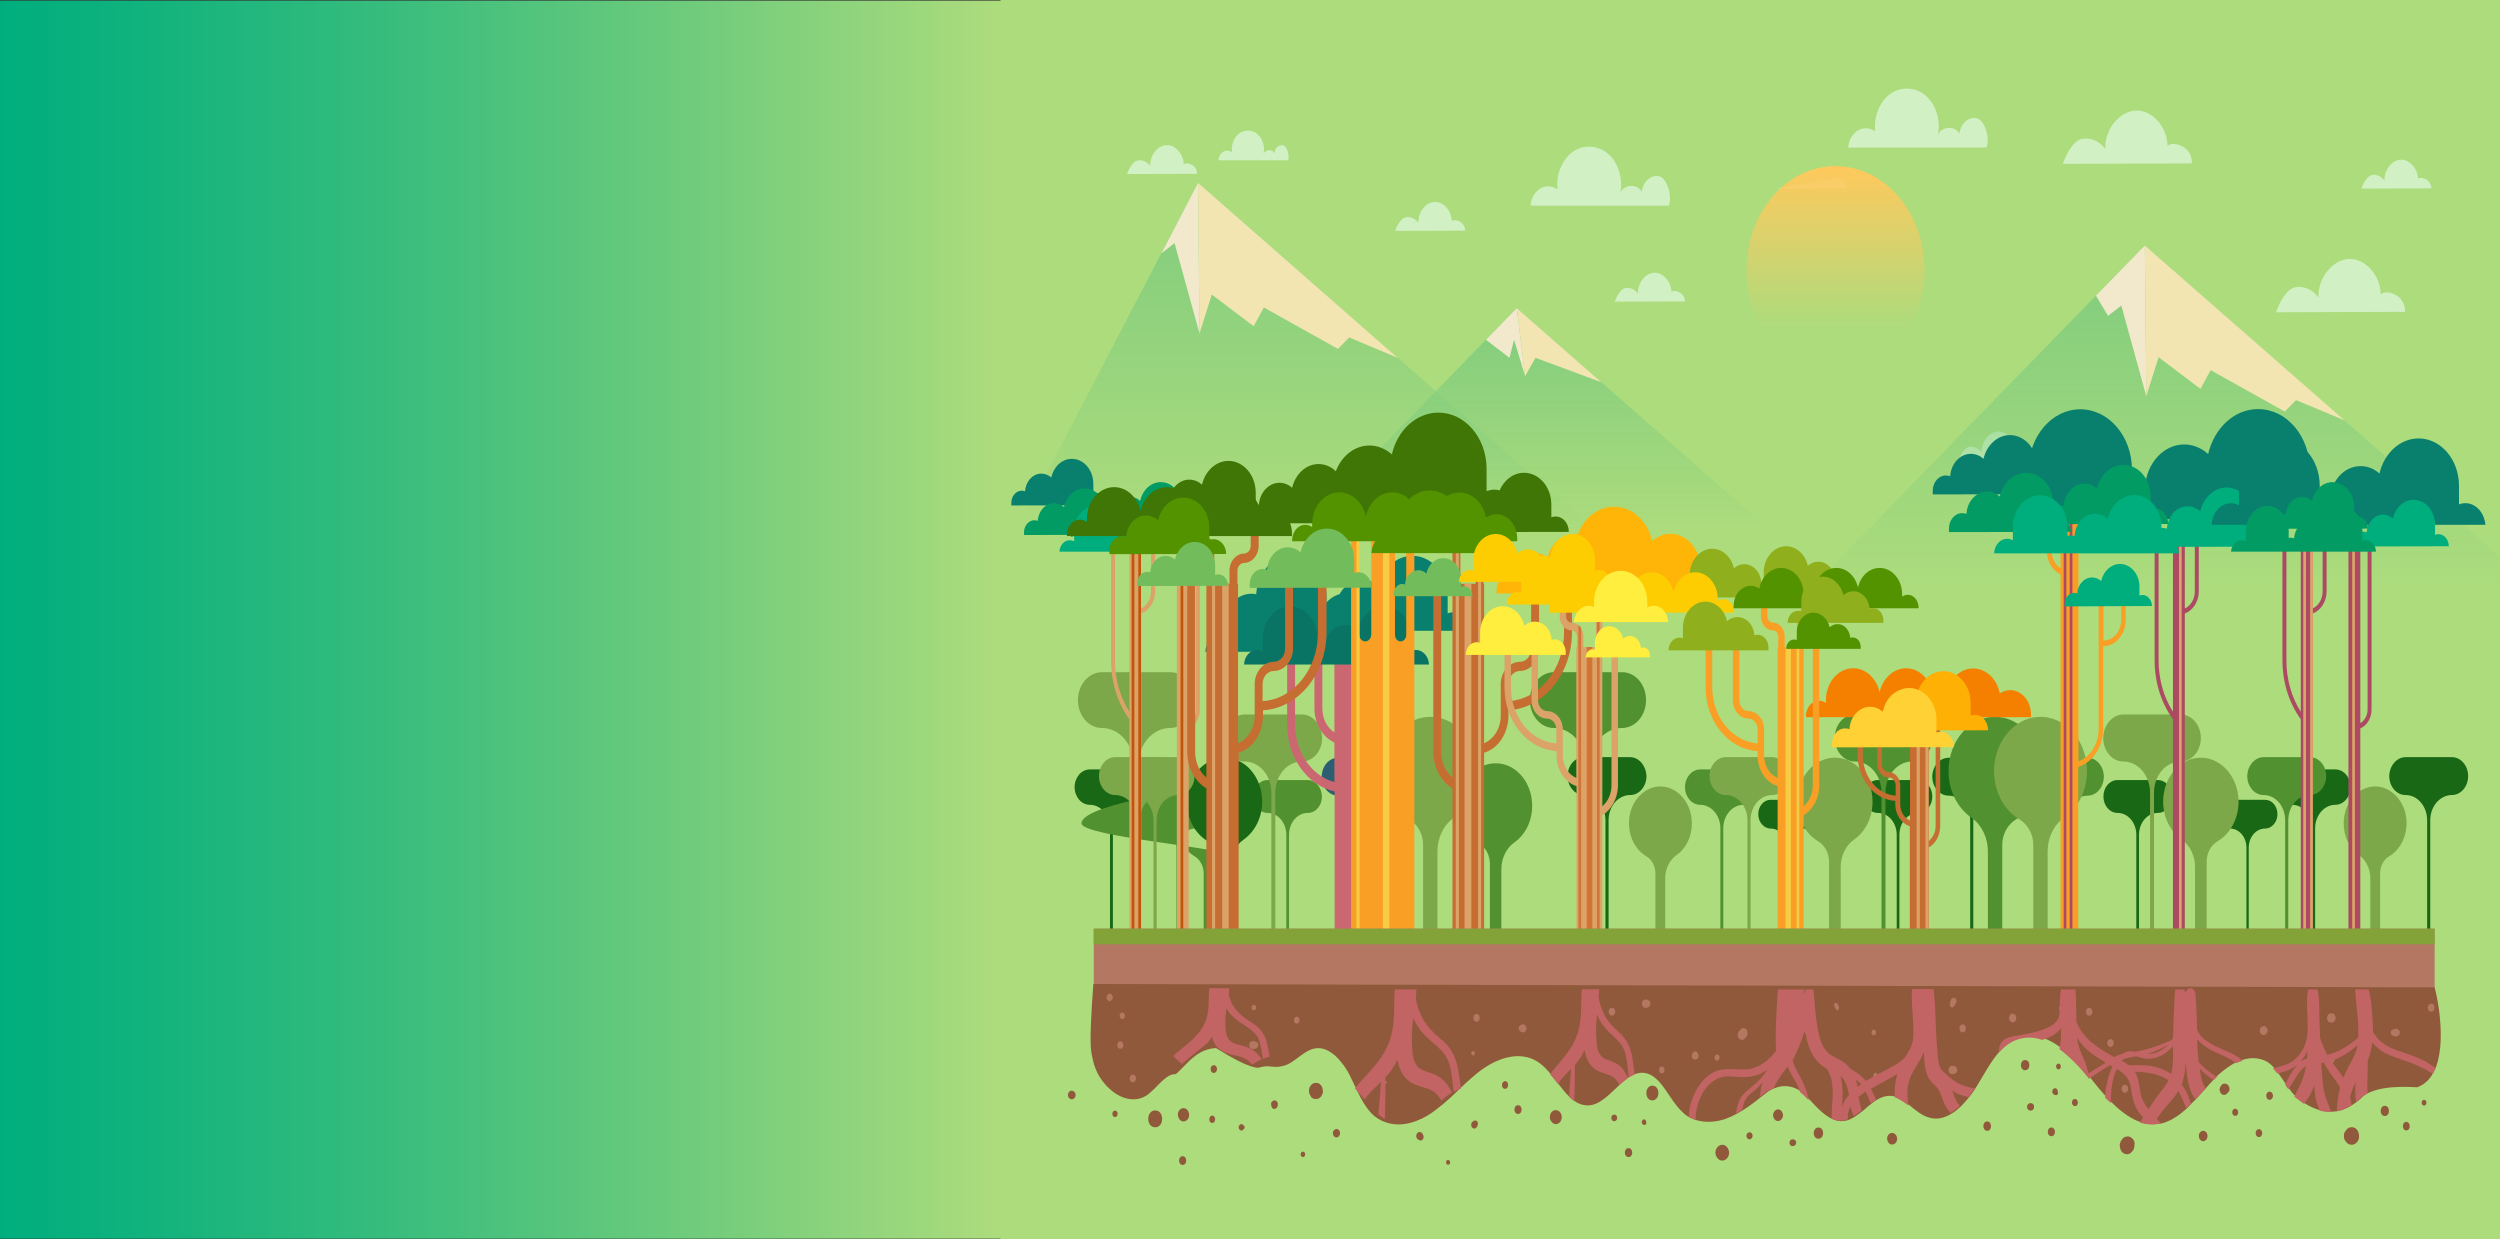 <?xml version="1.0" encoding="utf-8"?>
<!-- Generator: Adobe Illustrator 24.0.0, SVG Export Plug-In . SVG Version: 6.00 Build 0)  -->
<svg version="1.1" id="Layer_1" xmlns="http://www.w3.org/2000/svg" xmlns:xlink="http://www.w3.org/1999/xlink" x="0px" y="0px"
	 viewBox="0 0 1200.9 595.3" style="enable-background:new 0 0 1200.9 595.3;" xml:space="preserve">
<rect x="0" y="0" width="1200.9" height="595.3" fill="#333333" stroke="none"/>
<style type="text/css">
	.st0{clip-path:url(#SVGID_2_);}
	.st1{fill:#ADDC7C;}
	.st2{fill:#D1F0C4;}
	.st3{fill:url(#XMLID_43_);}
	.st4{fill:#F2E9CC;}
	.st5{fill:#F2E5B1;}
	.st6{fill:url(#XMLID_46_);}
	.st7{fill:url(#XMLID_48_);}
	.st8{fill:#529130;}
	.st9{fill:#7DA84A;}
	.st10{fill:url(#XMLID_49_);}
	.st11{fill:#196815;}
	.st12{fill:#09806D;}
	.st13{fill:#F99F25;}
	.st14{fill:#AC4A63;}
	.st15{fill:#DBA368;}
	.st16{fill:#00AE7D;}
	.st17{fill:#029B63;}
	.st18{fill:#C1550A;}
	.st19{fill:#CB6771;}
	.st20{fill:#097464;}
	.st21{fill:#C66D31;}
	.st22{fill:#F58000;}
	.st23{fill:#FFB005;}
	.st24{fill:#FFD134;}
	.st25{fill:#F6CC44;}
	.st26{fill:#FFB408;}
	.st27{fill:#407606;}
	.st28{fill:#72BC5B;}
	.st29{fill:#539300;}
	.st30{fill:#D27434;}
	.st31{fill:#FFEE3E;}
	.st32{fill:#8FAF1D;}
	.st33{fill:#FDCD01;}
	.st34{fill:url(#XMLID_50_);}
	.st35{fill:#B47762;}
	.st36{fill:#83A338;}
	.st37{fill:#90593B;}
	.st38{fill:#C26464;}
	.st39{fill:url(#SVGID_3_);}
	.st40{clip-path:url(#SVGID_2_);fill:#C26464;}
	.st41{fill:url(#SVGID_4_);stroke:url(#SVGID_5_);stroke-miterlimit:10;}
</style>
<g id="XMLID_248_">
	<g>
		<defs>
			<rect id="SVGID_1_" x="480.6" width="720.3" height="595.3"/>
		</defs>
		<clipPath id="SVGID_2_">
			<use xlink:href="#SVGID_1_"  style="overflow:visible;"/>
		</clipPath>
		<g id="XMLID_6_" class="st0">
			<polygon id="XMLID_3_" class="st1" points="480.6,-1.7 1200.9,-1.7 1200.9,596.9 480.6,595.3 			"/>
			<g id="XMLID_1_">
				<g id="XMLID_953_">
					<path id="XMLID_965_" class="st2" d="M1049.1,70.8c-2.4-1.5-5.6-2.5-7.9-0.8c-0.2-9.2-7.5-17.3-15.4-16.9
						c-7.9,0.4-14.9,9.3-14.5,18.5c-2.7-3.8-7.1-5.7-11.2-4.9c-4.1,0.8-7.7,7.4-9.2,12l62-0.2C1053,75.2,1051.5,72.2,1049.1,70.8z"
						/>
					<path id="XMLID_964_" class="st2" d="M1151.5,142.1c-2.4-1.5-5.6-2.5-7.9-0.8c-0.2-9.2-7.5-17.3-15.4-16.9
						c-7.9,0.4-14.9,9.3-14.5,18.5c-2.7-3.8-7.1-5.7-11.2-4.9s-7.7,7.4-9.2,12l62-0.2C1155.4,146.6,1153.8,143.5,1151.5,142.1z"/>
					<path id="XMLID_45_" class="st2" d="M853.5,90.6l33.6-0.1c-0.1-1.7-0.9-3.3-2.2-4.1c-1.3-0.8-3-1.4-4.3-0.5"/>
					<path id="XMLID_42_" class="st2" d="M864.6,86.7"/>
					<path id="XMLID_962_" class="st2" d="M1165.8,86.4c-1.3-0.8-3-1.4-4.3-0.5c-0.1-5-4.1-9.4-8.3-9.2c-4.3,0.2-8,5-7.8,10
						c-1.5-2-3.8-3.1-6.1-2.6c-2.2,0.5-4.2,4-5,6.5l33.6-0.1C1167.9,88.8,1167,87.2,1165.8,86.4z"/>
					<path id="XMLID_961_" class="st2" d="M972.3,217c-1.3-0.8-3-1.4-4.3-0.5c-0.1-5-4.1-9.4-8.3-9.2c-4.3,0.2-8,5-7.8,10
						c-1.5-2-3.8-3.1-6.1-2.6c-2.2,0.4-4.2,4-5,6.5l33.6-0.1C974.4,219.4,973.5,217.7,972.3,217z"/>
					<path id="XMLID_960_" class="st2" d="M701.7,106.7c-1.3-0.8-3-1.4-4.3-0.5c-0.1-5-4.1-9.4-8.3-9.2c-4.3,0.2-8,5-7.8,10
						c-1.5-2-3.8-3.1-6.1-2.6c-2.2,0.4-4.2,4-5,6.5l33.6-0.1C703.8,109.1,702.9,107.5,701.7,106.7z"/>
					<path id="XMLID_959_" class="st2" d="M572.9,79.4c-1.3-0.8-3-1.4-4.3-0.5c-0.1-5-4.1-9.4-8.3-9.2c-4.3,0.2-8,5-7.8,10
						c-1.5-2-3.8-3.1-6.1-2.6c-2.2,0.4-4.2,4-5,6.5l33.6-0.1C575.1,81.9,574.2,80.2,572.9,79.4z"/>
					<path id="XMLID_958_" class="st2" d="M807.2,140.7c-1.3-0.8-3-1.4-4.3-0.5c-0.1-5-4.1-9.4-8.3-9.2c-4.3,0.2-8,5-7.8,10
						c-1.5-2-3.8-3.1-6.1-2.6c-2.2,0.4-4.2,4-5,6.5l33.6-0.1C809.4,143.1,808.5,141.5,807.2,140.7z"/>
					<path id="XMLID_957_" class="st2" d="M949.7,56.8c-3.9-1.1-8.2,2.8-8.4,7.5c-2.2-4-8.2-3.8-10.4,0.3c1.4-6.8-1-14.5-5.9-18.7
						c-4.9-4.1-11.9-4.5-17-0.8s-8.1,11.1-7.2,18c-2.5-1.8-5.7-2-8.4-0.4c-2.6,1.6-4.4,4.8-4.6,8.2h66.4
						C956,66.8,953.6,57.9,949.7,56.8z"/>
					<path id="XMLID_956_" class="st2" d="M797.1,84.7c-3.9-1.1-8.2,2.8-8.4,7.5c-2.2-4-8.2-3.8-10.4,0.3c1.4-6.8-1-14.5-5.9-18.7
						c-4.9-4.1-11.9-4.5-17-0.8c-5.1,3.7-8.1,11.1-7.2,18c-2.5-1.8-5.7-2-8.4-0.4c-2.6,1.6-4.4,4.8-4.6,8.2h66.4
						C803.4,94.6,801,85.8,797.1,84.7z"/>
					<path id="XMLID_955_" class="st2" d="M616.4,69.8c-2-0.5-4.2,1.4-4.2,3.8c-1.1-2-4.2-1.9-5.2,0.2c0.7-3.4-0.5-7.3-3-9.4
						c-2.5-2.1-6-2.2-8.6-0.4c-2.6,1.8-4.1,5.6-3.6,9.1c-1.3-0.9-2.9-1-4.2-0.2s-2.2,2.4-2.3,4.1h33.5
						C619.5,74.8,618.3,70.3,616.4,69.8z"/>
				</g>
			</g>
			<g id="XMLID_30_">
				<g id="XMLID_25_">
					<g id="XMLID_24_">
						
							<linearGradient id="XMLID_43_" gradientUnits="userSpaceOnUse" x1="737.595" y1="450" x2="737.595" y2="342.1" gradientTransform="matrix(1 0 0 -1 0 598)">
							<stop  offset="0" style="stop-color:#7FCC7E"/>
							<stop  offset="1" style="stop-color:#7FCC7E;stop-opacity:0"/>
						</linearGradient>
						<polygon id="XMLID_17_" class="st3" points="623.5,255.9 728.6,148 851.7,255.9 						"/>
						<polygon id="XMLID_20_" class="st4" points="713.8,163.2 725.1,171.9 727.3,163.2 732.6,180.7 728.6,148 						"/>
						<polygon id="XMLID_14_" class="st5" points="728.6,148 732.6,180.7 737.6,171.9 769.2,183.6 						"/>
					</g>
					<g id="XMLID_22_">
						
							<linearGradient id="XMLID_46_" gradientUnits="userSpaceOnUse" x1="627.587" y1="510.2" x2="627.587" y2="342.1" gradientTransform="matrix(1 0 0 -1 0 598)">
							<stop  offset="0" style="stop-color:#7FCC7E"/>
							<stop  offset="1" style="stop-color:#7FCC7E;stop-opacity:0"/>
						</linearGradient>
						<polygon id="XMLID_11_" class="st6" points="487.9,255.9 575.5,87.8 767.3,255.9 						"/>
						<polygon id="XMLID_13_" class="st4" points="557.9,121.7 564.2,116.8 576.2,160.2 575.5,87.8 						"/>
						<polygon id="XMLID_9_" class="st5" points="575.5,87.8 576.2,160.2 582.1,141.5 602.2,156.7 607.1,147.7 642.7,167.6 
							648.1,162.1 671.4,171.9 						"/>
					</g>
				</g>
				<g id="XMLID_27_">
					<g id="XMLID_28_">
						
							<linearGradient id="XMLID_48_" gradientUnits="userSpaceOnUse" x1="1044.298" y1="480.1" x2="1044.298" y2="312" gradientTransform="matrix(1 0 0 -1 0 598)">
							<stop  offset="0" style="stop-color:#7FCC7E"/>
							<stop  offset="1" style="stop-color:#7FCC7E;stop-opacity:0"/>
						</linearGradient>
						<polygon id="XMLID_47_" class="st7" points="866.5,286 1030.3,117.9 1222.1,286 						"/>
						<polygon id="XMLID_32_" class="st4" points="1006.8,142 1012.6,151.7 1019,146.8 1031,190.3 1030.3,117.9 						"/>
						<polygon id="XMLID_29_" class="st5" points="1030.3,117.9 1031,190.3 1036.9,171.6 1057,186.8 1061.9,177.8 1097.5,197.7 
							1102.9,192.2 1126.2,201.9 						"/>
					</g>
				</g>
			</g>
			<g id="XMLID_61_">
				<g id="XMLID_237_">
					<path id="XMLID_297_" class="st8" d="M736,387.1c0-11.8-8.5-21.2-18.7-20.4c-8.7,0.6-15.8,9-16.3,19.2
						c-0.4,8.5,3.6,16,9.6,19.5c3.2,1.8,5.1,5.5,5.1,9.6v33.8h5.5v-31.3c0-5.2,2.4-10.1,6.2-12.8C732.5,401.2,736,394.6,736,387.1z"
						/>
					<g id="XMLID_208_">
						<path id="XMLID_213_" class="st8" d="M628.2,374.7h-19.3c-3.8,0-6.8,3.5-6.8,7.9l0,0c0,4.4,3,7.9,6.8,7.9l0,0
							c5,0,9,4.7,9,10.5v47.8h1.3V401c0-5.8,4-10.5,9-10.5l0,0c3.8,0,6.8-3.5,6.8-7.9l0,0C634.9,378.2,631.9,374.7,628.2,374.7z"/>
						<path id="XMLID_210_" class="st9" d="M625.4,343.2h-27.5c-5.3,0-9.7,5-9.7,11.3l0,0c0,6.2,4.3,11.3,9.7,11.3l0,0
							c7.1,0,12.8,6.7,12.8,15v68h1.9v-68c0-8.3,5.7-15,12.8-15l0,0c5.3,0,9.7-5,9.7-11.3l0,0C634.9,348.3,630.7,343.2,625.4,343.2z
							"/>
						<path id="XMLID_239_" class="st9" d="M562.2,322.9h-32.9c-6.3,0-11.5,6-11.5,13.4l0,0c0,7.4,5.1,13.4,11.5,13.4l0,0
							c8.5,0,15.3,8,15.3,17.9v81.2h2.2v-81.2c0-9.9,6.8-17.9,15.3-17.9l0,0c6.3,0,11.5-6,11.5-13.4l0,0
							C573.7,328.9,568.6,322.9,562.2,322.9z"/>
						
							<linearGradient id="XMLID_49_" gradientUnits="userSpaceOnUse" x1="653.84" y1="234" x2="653.84" y2="149.177" gradientTransform="matrix(1 0 0 -1 0 598)">
							<stop  offset="0" style="stop-color:#2B5E71"/>
							<stop  offset="0.252" style="stop-color:#2D6170"/>
							<stop  offset="0.423" style="stop-color:#356A6D"/>
							<stop  offset="0.57" style="stop-color:#427968"/>
							<stop  offset="0.704" style="stop-color:#558F60"/>
							<stop  offset="0.829" style="stop-color:#6DAA56"/>
							<stop  offset="0.945" style="stop-color:#8ACC4B"/>
							<stop  offset="1" style="stop-color:#9ADF44"/>
						</linearGradient>
						<path id="XMLID_216_" class="st10" d="M664.9,364h-22.2c-4.3,0-7.8,4.1-7.8,9.1l0,0c0,5,3.5,9.1,7.8,9.1l0,0
							c5.7,0,10.4,5.4,10.4,12.1V449h1.5v-54.7c0-6.7,4.6-12.1,10.4-12.1l0,0c4.3,0,7.8-4.1,7.8-9.1l0,0
							C672.6,368,669.2,364,664.9,364z"/>
						<path id="XMLID_211_" class="st8" d="M574.1,384.2h-16.9c-3.3,0-5.9,3.1-5.9,6.9l0,0c0,3.8,2.7,6.9,5.9,6.9l0,0
							c4.4,0,7.9,4.1,7.9,9.2v41.7h1.1v-41.7c0-5.1,3.5-9.2,7.9-9.2l0,0c3.3,0,5.9-3.1,5.9-6.9l0,0
							C580,387.3,577.4,384.2,574.1,384.2z"/>
						<path id="XMLID_236_" class="st11" d="M544.2,369.6h-20.7c-4,0-7.3,3.8-7.3,8.5l0,0c0,4.7,3.3,8.5,7.3,8.5l0,0
							c5.3,0,9.7,5,9.7,11.3v51h1.4v-51c0-6.2,4.3-11.3,9.7-11.3l0,0c4,0,7.3-3.8,7.3-8.5l0,0C551.3,373.4,548.1,369.6,544.2,369.6z
							"/>
						<path id="XMLID_214_" class="st9" d="M709.4,370.4c0-15-10.8-27-23.8-26c-11.1,0.8-20.1,11.4-20.8,24.4
							c-0.5,10.8,4.5,20.3,12.2,24.8c3.9,2.4,6.6,7,6.6,12.2v43h6.9V409c0-6.7,3-12.8,7.9-16.2C704.9,388.2,709.4,379.9,709.4,370.4
							z"/>
						<path id="XMLID_234_" class="st8" d="M519.5,395.5c0-10.2,68.8-18.3,60.1-17.7c-7.5,0.6-13.7,7.8-14.1,16.6
							c-0.3,7.4,3.1,13.8,8.3,16.9c2.7,1.6,4.4,4.7,4.4,8.3v29.2h4.7v-27c0-4.5,2.1-8.7,5.4-11C592.7,407.7,519.5,402,519.5,395.5z"
							/>
						<path id="XMLID_222_" class="st11" d="M606.3,385.1c0-12.2-8.7-21.9-19.3-21.1c-9.1,0.7-16.3,9.3-16.9,19.8
							c-0.4,8.8,3.7,16.5,9.9,20.2c3.3,1.9,5.4,5.7,5.4,9.9v35h5.6v-32.4c0-5.4,2.4-10.4,6.4-13.2
							C602.7,399.6,606.3,392.8,606.3,385.1z"/>
						<path id="XMLID_217_" class="st9" d="M557.9,363.7h-22.2c-4.3,0-7.8,4.1-7.8,9.1l0,0c0,5,3.5,9.1,7.8,9.1l0,0
							c5.7,0,10.4,5.4,10.4,12.1v54.8h1.5V394c0-6.7,4.6-12.1,10.4-12.1l0,0c4.3,0,7.8-4.1,7.8-9.1l0,0
							C565.7,367.8,562.2,363.7,557.9,363.7z"/>
						<path id="XMLID_235_" class="st9" d="M565.9,363.7h-22.2c-4.3,0-7.8,4.1-7.8,9.1l0,0c0,5,3.5,9.1,7.8,9.1l0,0
							c5.7,0,10.4,5.4,10.4,12.1v54.8h1.5V394c0-6.7,4.6-12.1,10.4-12.1l0,0c4.3,0,7.8-4.1,7.8-9.1l0,0
							C573.7,367.8,570.2,363.7,565.9,363.7z"/>
					</g>
					<g id="XMLID_238_">
						<path id="XMLID_292_" class="st11" d="M921.4,374.7h-19.3c-3.8,0-6.8,3.5-6.8,7.9l0,0c0,4.4,3,7.9,6.8,7.9l0,0
							c5,0,9,4.7,9,10.5v47.8h1.3V401c0-5.8,4-10.5,9-10.5l0,0c3.8,0,6.8-3.5,6.8-7.9l0,0C928.2,378.2,925.2,374.7,921.4,374.7z"/>
						<path id="XMLID_289_" class="st8" d="M918.5,343.2H891c-5.3,0-9.7,5-9.7,11.3l0,0c0,6.2,4.3,11.3,9.7,11.3l0,0
							c7.1,0,12.8,6.7,12.8,15v68h1.9v-68c0-8.3,5.7-15,12.8-15l0,0c5.3,0,9.7-5,9.7-11.3l0,0C928.2,348.3,923.9,343.2,918.5,343.2z
							"/>
						<path id="XMLID_286_" class="st8" d="M779.3,322.9h-32.9c-6.3,0-11.5,6-11.5,13.4l0,0c0,7.4,5.1,13.4,11.5,13.4l0,0
							c8.5,0,15.3,8,15.3,17.9v81.2h2.2v-81.2c0-9.9,6.8-17.9,15.3-17.9l0,0c6.3,0,11.5-6,11.5-13.4l0,0
							C790.7,328.9,785.6,322.9,779.3,322.9z"/>
						<path id="XMLID_283_" class="st11" d="M958.1,364H936c-4.3,0-7.8,4.1-7.8,9.1l0,0c0,5,3.5,9.1,7.8,9.1l0,0
							c5.7,0,10.4,5.4,10.4,12.1V449h1.5v-54.7c0-6.7,4.6-12.1,10.4-12.1l0,0c4.3,0,7.8-4.1,7.8-9.1l0,0
							C965.8,368,962.3,364,958.1,364z"/>
						<path id="XMLID_280_" class="st11" d="M867.4,384.2h-16.9c-3.3,0-5.9,3.1-5.9,6.9l0,0c0,3.8,2.7,6.9,5.9,6.9l0,0
							c4.4,0,7.9,4.1,7.9,9.2v41.7h1.1v-41.7c0-5.1,3.5-9.2,7.9-9.2l0,0c3.3,0,5.9-3.1,5.9-6.9l0,0
							C873.3,387.3,870.6,384.2,867.4,384.2z"/>
						<path id="XMLID_277_" class="st8" d="M837.3,369.6h-20.6c-4,0-7.3,3.8-7.3,8.5l0,0c0,4.7,3.3,8.5,7.3,8.5l0,0
							c5.3,0,9.7,5,9.7,11.3v51h1.4v-51c0-6.2,4.3-11.3,9.7-11.3l0,0c4,0,7.3-3.8,7.3-8.5l0,0C844.6,373.4,841.4,369.6,837.3,369.6z
							"/>
						<path id="XMLID_271_" class="st9" d="M812.7,395.5c0-10.2-7.4-18.3-16.1-17.7c-7.5,0.6-13.7,7.8-14.1,16.6
							c-0.3,7.4,3.1,13.8,8.3,16.9c2.7,1.6,4.4,4.7,4.4,8.3v29.2h4.7v-27c0-4.5,2.1-8.7,5.4-11C809.8,407.7,812.7,402,812.7,395.5z"
							/>
						<path id="XMLID_268_" class="st9" d="M899.5,385.1c0-12.2-8.7-21.9-19.3-21.1c-9.1,0.7-16.3,9.3-16.9,19.8
							c-0.4,8.8,3.7,16.5,9.9,20.2c3.3,1.9,5.4,5.7,5.4,9.9v35h5.6v-32.4c0-5.4,2.4-10.4,6.4-13.2
							C896,399.6,899.5,392.8,899.5,385.1z"/>
						<path id="XMLID_260_" class="st9" d="M851.2,363.7H829c-4.3,0-7.8,4.1-7.8,9.1l0,0c0,5,3.5,9.1,7.8,9.1l0,0
							c5.7,0,10.4,5.4,10.4,12.1v54.8h1.5V394c0-6.7,4.6-12.1,10.4-12.1l0,0c4.3,0,7.8-4.1,7.8-9.1l0,0
							C858.9,367.8,855.5,363.7,851.2,363.7z"/>
						<path id="XMLID_240_" class="st11" d="M783,363.7h-22.2c-4.3,0-7.8,4.1-7.8,9.1l0,0c0,5,3.5,9.1,7.8,9.1l0,0
							c5.7,0,10.4,5.4,10.4,12.1v54.8h1.5V394c0-6.7,4.6-12.1,10.4-12.1l0,0c4.3,0,7.8-4.1,7.8-9.1l0,0
							C790.7,367.8,787.3,363.7,783,363.7z"/>
					</g>
					<g id="XMLID_295_">
						<path id="XMLID_326_" class="st11" d="M1017.2,374.7h19.3c3.8,0,6.8,3.5,6.8,7.9l0,0c0,4.4-3,7.9-6.8,7.9l0,0
							c-5,0-9,4.7-9,10.5v47.8h-1.3V401c0-5.8-4-10.5-9-10.5l0,0c-3.8,0-6.8-3.5-6.8-7.9l0,0
							C1010.4,378.2,1013.4,374.7,1017.2,374.7z"/>
						<path id="XMLID_323_" class="st9" d="M1020,343.2h27.5c5.3,0,9.7,5,9.7,11.3l0,0c0,6.2-4.3,11.3-9.7,11.3l0,0
							c-7.1,0-12.8,6.7-12.8,15v68h-1.9v-68c0-8.3-5.7-15-12.8-15l0,0c-5.3,0-9.7-5-9.7-11.3l0,0
							C1010.4,348.3,1014.7,343.2,1020,343.2z"/>
						<path id="XMLID_317_" class="st8" d="M980.6,364h22.2c4.3,0,7.8,4.1,7.8,9.1l0,0c0,5-3.5,9.1-7.8,9.1l0,0
							c-5.7,0-10.4,5.4-10.4,12.1V449h-1.5v-54.7c0-6.7-4.6-12.1-10.4-12.1l0,0c-4.3,0-7.8-4.1-7.8-9.1l0,0
							C972.8,368,976.3,364,980.6,364z"/>
						<path id="XMLID_314_" class="st11" d="M1071.2,384.2h16.9c3.3,0,5.9,3.1,5.9,6.9l0,0c0,3.8-2.7,6.9-5.9,6.9l0,0
							c-4.4,0-7.9,4.1-7.9,9.2v41.7h-1.1v-41.7c0-5.1-3.5-9.2-7.9-9.2l0,0c-3.3,0-5.9-3.1-5.9-6.9l0,0
							C1065.3,387.3,1068,384.2,1071.2,384.2z"/>
						<path id="XMLID_311_" class="st11" d="M1101.2,369.6h20.6c4,0,7.3,3.8,7.3,8.5l0,0c0,4.7-3.3,8.5-7.3,8.5l0,0
							c-5.3,0-9.7,5-9.7,11.3v51h-1.4v-51c0-6.2-4.3-11.3-9.7-11.3l0,0c-4,0-7.3-3.8-7.3-8.5l0,0
							C1094,373.4,1097.3,369.6,1101.2,369.6z"/>
						<path id="XMLID_308_" class="st8" d="M936,370.4c0-15,10.8-27,23.8-26c11.1,0.8,20.1,11.4,20.8,24.4
							c0.5,10.8-4.5,20.3-12.2,24.8c-3.9,2.4-6.6,7-6.6,12.2v43h-6.9V409c0-6.7-3-12.8-7.9-16.2C940.4,388.2,936,379.9,936,370.4z"
							/>
						<path id="XMLID_305_" class="st9" d="M1125.8,395.5c0-10.2,7.4-18.3,16.1-17.7c7.5,0.6,13.7,7.8,14.1,16.6
							c0.3,7.4-3.1,13.8-8.3,16.9c-2.7,1.6-4.4,4.7-4.4,8.3v29.2h-4.7v-27c0-4.5-2.1-8.7-5.4-11
							C1128.8,407.7,1125.8,402,1125.8,395.5z"/>
						<path id="XMLID_302_" class="st9" d="M1039.1,385.1c0-12.2,8.7-21.9,19.3-21.1c9.1,0.7,16.3,9.3,16.9,19.8
							c0.4,8.8-3.7,16.5-9.9,20.2c-3.3,1.9-5.4,5.7-5.4,9.9v35h-5.6v-32.4c0-5.4-2.4-10.4-6.4-13.2
							C1042.7,399.6,1039.1,392.8,1039.1,385.1z"/>
						<path id="XMLID_299_" class="st8" d="M1087.4,363.7h22.2c4.3,0,7.8,4.1,7.8,9.1l0,0c0,5-3.5,9.1-7.8,9.1l0,0
							c-5.7,0-10.4,5.4-10.4,12.1v54.8h-1.5V394c0-6.7-4.6-12.1-10.4-12.1l0,0c-4.3,0-7.8-4.1-7.8-9.1l0,0
							C1079.6,367.8,1083.1,363.7,1087.4,363.7z"/>
						<path id="XMLID_296_" class="st11" d="M1155.6,363.7h22.2c4.3,0,7.8,4.1,7.8,9.1l0,0c0,5-3.5,9.1-7.8,9.1l0,0
							c-5.7,0-10.4,5.4-10.4,12.1v54.8h-1.5V394c0-6.7-4.6-12.1-10.4-12.1l0,0c-4.3,0-7.8-4.1-7.8-9.1l0,0
							C1147.8,367.8,1151.3,363.7,1155.6,363.7z"/>
					</g>
					<path id="XMLID_274_" class="st9" d="M1002.5,370.4c0-15-10.8-27-23.8-26c-11.1,0.8-20.1,11.4-20.8,24.4
						c-0.5,10.8,4.5,20.3,12.2,24.8c3.9,2.4,6.6,7,6.6,12.2v43h6.9V409c0-6.7,3-12.8,7.9-16.2
						C998.2,388.2,1002.5,379.9,1002.5,370.4z"/>
				</g>
				<g id="XMLID_298_">
					<g id="XMLID_190_">
						<path id="XMLID_78_" class="st12" d="M1113.4,236.2c-1.4,0-2.7,0.3-3.9,0.8v-11.5c0-16-11.1-29-24.8-29l0,0
							c-11.5,0-21.1,9.2-24,21.6c-3.2-2.9-7.2-4.6-11.5-4.6c-9.9,0-18.1,9-18.8,20.4c-1.2-0.5-2.5-0.7-3.8-0.7
							c-0.9,0-1.6,0.1-2.5,0.3v-7.9c0-16-11.1-29-24.8-29l0,0c-13.7,0-24.8,13-24.8,29v11.9c-1.5-0.8-3.2-1.3-5-1.3l0,0
							c-6.4,0-11.6,5.9-12,13.2h167.7C1125,242,1119.8,236.2,1113.4,236.2z"/>
						<g id="XMLID_189_">
							<path id="XMLID_62_" class="st13" d="M1018.9,285.6v12.2c0,5.5-3.8,9.9-8.5,9.9v-22.1h-2.3v64.6c0,7.2-4,13.4-9.7,15.5V248.1
								h-8.6V273c-2.6-1.7-4.3-4.9-4.3-8.6v-18.6h-2.3v18.6c0,5.2,2.7,9.7,6.6,11.6v173h8.5v-80.6c6.8-2.2,12-9.5,12-18.3v-39.7
								c6,0,10.8-5.7,10.8-12.6v-12.2L1018.9,285.6L1018.9,285.6z"/>
							<rect id="XMLID_178_" x="994.2" y="245.8" class="st14" width="1.3" height="203.3"/>
							<rect id="XMLID_183_" x="991.3" y="245.8" class="st14" width="1.3" height="203.3"/>
						</g>
						<g id="XMLID_156_">
							<path id="XMLID_34_" class="st14" d="M1054.3,245.8v38.3c0,3.7-2,6.9-4.8,8.2v-46.5h-5.7v96.1c-4.5-7.1-6.9-15.7-6.9-24.7
								v-71.4h-1.9v71.4c0,10.5,3.1,20.4,8.8,28.3v103.6h5.7V294.7c3.8-1.4,6.7-5.6,6.7-10.6v-38.3H1054.3z"/>
							<rect id="XMLID_186_" x="1046.7" y="245.8" class="st15" width="1.3" height="203.3"/>
						</g>
						<path id="XMLID_108_" class="st16" d="M1033.7,291.1c0-2.9-2.1-5.3-4.5-5.3c-0.5,0-1,0.1-1.5,0.3v-4.3c0-6-4.2-10.9-9.3-10.9
							l0,0c-4.4,0-8,3.5-9.1,8.2c-1.2-1.1-2.7-1.7-4.4-1.7l0,0c-3.8,0-6.8,3.4-7.1,7.7c-0.4-0.2-0.9-0.3-1.5-0.3l0,0
							c-2.5,0-4.5,2.4-4.5,5.3v1.2L1033.7,291.1L1033.7,291.1z"/>
						<path id="XMLID_75_" class="st17" d="M1041.5,251.7c0-4.1-2.8-7.4-6.3-7.4c-0.7,0-1.5,0.1-2.1,0.4v-6.1
							c0-8.5-5.9-15.3-13.1-15.3l0,0c-6.1,0-11.2,4.9-12.7,11.4c-1.7-1.5-3.8-2.4-6.1-2.4l0,0c-5.2,0-9.6,4.8-9.9,10.8
							c-0.6-0.3-1.3-0.4-2.1-0.4l0,0c-3.5,0-6.3,3.3-6.3,7.4v1.7L1041.5,251.7L1041.5,251.7z"/>
						<path id="XMLID_109_" class="st12" d="M987,237.4c0-4.1-2.8-7.4-6.3-7.4c-0.7,0-1.5,0.1-2.1,0.4v-6.1
							c0-8.5-5.9-15.3-13.1-15.3l0,0c-6.1,0-11.2,4.9-12.7,11.4c-1.7-1.5-3.8-2.4-6.1-2.4l0,0c-5.2,0-9.6,4.8-9.9,10.8
							c-0.6-0.3-1.3-0.4-2.1-0.4l0,0c-3.5,0-6.3,3.3-6.3,7.4v1.7L987,237.4L987,237.4z"/>
						<path id="XMLID_105_" class="st16" d="M1091.1,262.6c0-4.1-2.8-7.4-6.3-7.4c-0.7,0-1.5,0.1-2.1,0.4v-6.1
							c0-8.5-5.9-15.3-13.1-15.3l0,0c-6.1,0-11.2,4.9-12.7,11.4c-1.7-1.5-3.8-2.4-6.1-2.4l0,0c-5.2,0-9.6,4.8-9.9,10.8
							c-0.6-0.3-1.3-0.4-2.1-0.4l0,0c-3.5,0-6.3,3.3-6.3,7.4v1.7L1091.1,262.6L1091.1,262.6z"/>
						<path id="XMLID_59_" class="st17" d="M994.8,255.5c0-4.1-2.8-7.4-6.3-7.4c-0.7,0-1.5,0.1-2.1,0.4v-6.1
							c0-8.5-5.9-15.3-13.1-15.3l0,0c-6.1,0-11.2,4.9-12.7,11.4c-1.7-1.5-3.8-2.4-6.1-2.4l0,0c-5.2,0-9.6,4.8-9.9,10.8
							c-0.6-0.3-1.3-0.4-2.1-0.4l0,0c-3.5,0-6.3,3.3-6.3,7.4v1.7L994.8,255.5L994.8,255.5z"/>
						<path id="XMLID_71_" class="st16" d="M1040.4,258.8c-0.7,0-1.5,0.1-2.1,0.4v-6.1c0-8.5-5.9-15.3-13.1-15.3l0,0
							c-6.1,0-11.2,4.9-12.7,11.4c-1.7-1.5-3.8-2.4-6.1-2.4c-5.2,0-9.6,4.8-9.9,10.8c-0.6-0.3-1.3-0.4-2.1-0.4
							c-0.4,0-0.9,0.1-1.3,0.2v-4.2c0-8.5-5.9-15.3-13.1-15.3l0,0c-7.3,0-13.1,6.9-13.1,15.3v6.3c-0.8-0.4-1.7-0.7-2.7-0.7l0,0
							c-3.4,0-6.2,3.1-6.3,7h88.8C1046.5,261.9,1043.7,258.8,1040.4,258.8z"/>
					</g>
					<g id="XMLID_207_">
						<path id="XMLID_60_" class="st15" d="M552.9,245.8v38.3c0,3.7-2,6.9-4.8,8.2v-46.5h-5.6v96.1c-4.5-7.1-6.9-15.7-6.9-24.7
							v-71.4h-1.9v71.4c0,10.5,3.1,20.4,8.8,28.3v103.6h5.7V294.7c3.8-1.4,6.7-5.6,6.7-10.6v-38.3H552.9z"/>
						<path id="XMLID_58_" class="st15" d="M574.5,245.8v95c0,2.9-1.5,5.4-3.5,6.6V245.8h-5.7v203.3h5.7v-99.2
							c3.2-1.4,5.4-4.9,5.4-9v-95h-1.9V245.8z"/>
						<rect id="XMLID_155_" x="567.1" y="245.8" class="st18" width="1.3" height="203.3"/>
						<rect id="XMLID_162_" x="546.8" y="245.8" class="st18" width="1.3" height="203.3"/>
						<rect id="XMLID_167_" x="543.6" y="245.8" class="st18" width="1.3" height="203.3"/>
						<g id="XMLID_224_">
							<path id="XMLID_218_" class="st17" d="M574.5,253.9c0-3.2-2.2-5.8-5-5.8c-0.6,0-1.1,0.1-1.6,0.3v-4.8c0-6.6-4.6-12-10.3-12
								l0,0c-4.8,0-8.8,3.8-9.9,9c-1.3-1.2-3-1.9-4.8-1.9l0,0c-4.1,0-7.5,3.7-7.8,8.5c-0.5-0.2-1-0.3-1.6-0.3l0,0
								c-2.7,0-5,2.6-5,5.8v1.3L574.5,253.9L574.5,253.9z"/>
							<path id="XMLID_215_" class="st12" d="M531.8,242.7c0-3.2-2.2-5.8-5-5.8c-0.6,0-1.1,0.1-1.6,0.3v-4.8c0-6.6-4.6-12-10.3-12
								l0,0c-4.8,0-8.8,3.8-9.9,9c-1.3-1.2-3-1.9-4.8-1.9l0,0c-4.1,0-7.5,3.7-7.8,8.5c-0.5-0.2-1-0.3-1.6-0.3l0,0
								c-2.7,0-5,2.6-5,5.8v1.3L531.8,242.7L531.8,242.7z"/>
							<path id="XMLID_212_" class="st17" d="M520,262.4c0-2.7-1.9-4.8-4.1-4.8c-0.5,0-0.9,0.1-1.4,0.3v-4c0-5.5,72.3-10,67.6-10
								l0,0c-4,0-7.4,3.2-8.3,7.5c-1.1-1-2.5-1.6-4-1.6l0,0c-3.4,0-6.2,3.1-6.5,7.1c-0.4-0.2-0.9-0.3-1.4-0.3l0,0
								c-2.3,0-4.1,2.2-4.1,4.8v1.1L520,262.4L520,262.4z"/>
							<path id="XMLID_209_" class="st17" d="M537.9,256.9c0-3.2-2.2-5.8-5-5.8c-0.6,0-1.1,0.1-1.6,0.3v-4.8c0-6.6-4.6-12-10.3-12
								l0,0c-4.8,0-8.8,3.8-9.9,9c-1.3-1.2-3-1.9-4.8-1.9l0,0c-4.1,0-7.5,3.7-7.8,8.5c-0.5-0.2-1-0.3-1.6-0.3l0,0
								c-2.7,0-5,2.6-5,5.8v1.3L537.9,256.9L537.9,256.9z"/>
							<path id="XMLID_206_" class="st16" d="M573.6,259.5c-0.6,0-1.1,0.1-1.6,0.3V255c0-6.6-4.6-12-10.3-12l0,0
								c-4.8,0-8.8,3.8-9.9,9c-1.3-1.2-3-1.9-4.8-1.9c-4.1,0-7.5,3.7-7.8,8.5c-0.5-0.2-1-0.3-1.6-0.3c-0.3,0-0.7,0-1,0.1V255
								c0-6.6-4.6-12-10.3-12l0,0c-5.6,0-10.3,5.4-10.3,12v5c-0.6-0.3-1.3-0.5-2.1-0.5l0,0c-2.7,0-4.8,2.4-5,5.5h69.6
								C578.4,261.9,576.3,259.5,573.6,259.5z"/>
						</g>
					</g>
					<g id="XMLID_64_">
						<path id="XMLID_364_" class="st14" d="M1115.7,245.8v38.3c0,3.7-2,6.9-4.8,8.2v-46.5h-5.7v96.1c-4.5-7.1-6.9-15.7-6.9-24.7
							v-71.4h-1.9v71.4c0,10.5,3.1,20.4,8.8,28.3v103.6h5.7V294.7c3.8-1.4,6.7-5.6,6.7-10.6v-38.3H1115.7z"/>
						<path id="XMLID_363_" class="st14" d="M1137.3,245.8v95c0,2.9-1.5,5.4-3.5,6.6V245.8h-5.7v203.3h5.7v-99.2
							c3.2-1.4,5.4-4.9,5.4-9v-95h-1.9V245.8z"/>
						<rect id="XMLID_360_" x="1129.9" y="245.8" class="st15" width="1.3" height="203.3"/>
						<rect id="XMLID_357_" x="1109.7" y="245.8" class="st15" width="1.3" height="203.3"/>
						<rect id="XMLID_354_" x="1106.4" y="245.8" class="st15" width="1.3" height="203.3"/>
						<g id="XMLID_65_">
							<path id="XMLID_351_" class="st12" d="M1184.3,241.7c-1.1,0-2.1,0.2-3.1,0.6v-9c0-12.5-8.7-22.7-19.4-22.7l0,0
								c-9,0-16.6,7.2-18.8,16.9c-2.5-2.3-5.6-3.6-9.1-3.6c-7.8,0-14.2,7-14.7,16c-0.9-0.4-2-0.6-3-0.6c-0.7,0-1.3,0.1-1.9,0.2v-6.2
								c0-12.5-8.7-22.7-19.4-22.7l0,0c-10.7,0-19.4,10.2-19.4,22.7v9.4c-1.2-0.6-2.5-1-3.8-1l0,0c-5,0-9.1,4.6-9.3,10.4h131.5
								C1193.4,246.3,1189.3,241.7,1184.3,241.7z"/>
							<path id="XMLID_348_" class="st17" d="M1137.4,253.9c0-3.2-2.2-5.8-5-5.8c-0.6,0-1.1,0.1-1.6,0.3v-4.8c0-6.6-4.6-12-10.3-12
								l0,0c-4.8,0-8.8,3.8-9.9,9c-1.3-1.2-3-1.9-4.8-1.9l0,0c-4.1,0-7.5,3.7-7.8,8.5c-0.5-0.2-1-0.3-1.6-0.3l0,0
								c-2.7,0-5,2.6-5,5.8v1.3L1137.4,253.9L1137.4,253.9z"/>
							<path id="XMLID_342_" class="st16" d="M1176.3,262.4c0-3.2-2.2-5.8-5-5.8c-0.6,0-1.1,0.1-1.6,0.3v-4.8c0-6.6-4.6-12-10.3-12
								l0,0c-4.8,0-8.8,3.8-9.9,9c-1.3-1.2-3-1.9-4.8-1.9l0,0c-4.1,0-7.5,3.7-7.8,8.5c-0.5-0.2-1-0.3-1.6-0.3l0,0
								c-2.7,0-5,2.6-5,5.8v1.3L1176.3,262.4L1176.3,262.4z"/>
							<path id="XMLID_72_" class="st17" d="M1136.4,259.5c-0.6,0-1.1,0.1-1.6,0.3V255c0-6.6-4.6-12-10.3-12l0,0
								c-4.8,0-8.8,3.8-9.9,9c-1.3-1.2-3-1.9-4.8-1.9c-4.1,0-7.5,3.7-7.8,8.5c-0.5-0.2-1-0.3-1.6-0.3c-0.3,0-0.7,0-1,0.1V255
								c0-6.6-4.6-12-10.3-12l0,0c-5.6,0-10.3,5.4-10.3,12v5c-0.6-0.3-1.3-0.5-2.1-0.5l0,0c-2.7,0-4.8,2.4-5,5.5h69.6
								C1141.3,261.9,1139.1,259.5,1136.4,259.5z"/>
						</g>
					</g>
					<g id="XMLID_35_">
						<path id="XMLID_68_" class="st19" d="M641,308.1v43.7c-3.5-2.2-5.8-6.5-5.8-11.5v-32.2h-3.8v32.2c0,7.5,4,13.8,9.6,16.4v19
							c-10.8-2.9-18.9-14.2-18.9-27.7v-67.6h-3.8V348c0,16,9.8,29.3,22.8,32.2v68.9h10.8v-141H641z"/>
						<path id="XMLID_144_" class="st12" d="M698.1,294.1c-0.9,0-1.8,0.2-2.7,0.5v-7.8c0-10.9-7.5-19.8-16.9-19.8l0,0
							c-7.9,0-14.5,6.2-16.3,14.7c-2.1-2-4.9-3.2-7.9-3.2c-6.8,0-12.3,6.1-12.8,13.9c-0.9-0.3-1.7-0.5-2.7-0.5
							c-0.6,0-1.1,0.1-1.6,0.2v-5.4c0-10.9-7.5-19.8-16.9-19.8l0,0c-9.3,0-16.9,8.8-16.9,19.8v8.2c-1-0.5-2.1-0.9-3.4-0.9l0,0
							c-4.4,0-8,4-8.1,9h114.4C706,298.1,702.4,294.1,698.1,294.1z"/>
						<path id="XMLID_135_" class="st12" d="M661.5,306.1c-0.7,0-1.5,0.1-2.1,0.4v-6.1c0-8.5-5.9-15.3-13.1-15.3l0,0
							c-6.1,0-11.2,4.9-12.7,11.4c-1.7-1.5-3.8-2.4-6.1-2.4c-5.2,0-9.6,4.8-9.9,10.8c-0.6-0.3-1.3-0.4-2.1-0.4
							c-0.4,0-0.9,0.1-1.3,0.2v-4.2c0-8.5-5.9-15.3-13.1-15.3l0,0c-7.3,0-13.1,6.9-13.1,15.3v6.3c-0.8-0.4-1.7-0.7-2.7-0.7l0,0
							c-3.4,0-6.2,3.1-6.3,7H668C667.7,309.2,664.9,306.1,661.5,306.1z"/>
						<path id="XMLID_132_" class="st20" d="M680.1,312.2c-0.7,0-1.5,0.1-2.1,0.4v-6.1c0-8.5-5.9-15.3-13.1-15.3l0,0
							c-6.1,0-11.2,4.9-12.7,11.4c-1.7-1.5-3.8-2.4-6.1-2.4c-5.2,0-9.6,4.8-9.9,10.8c-0.6-0.3-1.3-0.4-2.1-0.4
							c-0.4,0-0.9,0.1-1.3,0.2v-4.2c0-8.5-5.9-15.3-13.1-15.3l0,0c-7.3,0-13.1,6.9-13.1,15.3v6.3c-0.8-0.4-1.7-0.7-2.7-0.7l0,0
							c-3.4,0-6.2,3.1-6.3,7h88.8C686.3,315.3,683.5,312.2,680.1,312.2z"/>
					</g>
					<g id="XMLID_196_">
						<g id="XMLID_191_">
							<path id="XMLID_66_" class="st21" d="M894.8,348.6v14c0,10.5,7,19,15.8,19.6v-4.9c0-2.1-1.5-3.8-3.3-3.8
								c-3,0-5.5-2.9-5.5-6.4v-19.7h2.2v19.7c0,2.1,1.5,3.8,3.3,3.8c3,0,5.5,2.9,5.5,6.4v9c0,3.6,2,6.7,4.7,7.9v-45.6h0.2v-3.7
								c0-1.2-0.9-2.2-1.9-2.2c-2.3,0-4.2-2.2-4.2-4.9v-4.6h2.2v4.6c0,1.2,0.9,2.2,1.9,2.2c2.3,0,4.2,2.2,4.2,4.9v3.7h4.4v-9.9
								c0-2.1,1.5-3.9,3.3-3.9c0.6,0,1-0.5,1-1.2v-3.3h2.2v3.3c0,2.1-1.5,3.9-3.3,3.9c-0.6,0-1,0.5-1,1.2v22.9l0,0V404
								c2-1.6,3.3-4.3,3.3-7.3v-48.1h2.2v48.1c0,4.5-2.2,8.5-5.5,10.4V449h-9.1v-52.1c-4-1.3-7-5.6-7-10.7v-1.5
								c-10.1-0.6-18.1-10.3-18.1-22.3v-14h2.5V348.6z"/>
							<rect id="XMLID_198_" x="924.9" y="355.4" class="st15" width="1.5" height="93.6"/>
							<rect id="XMLID_192_" x="920.7" y="355.4" class="st15" width="1.5" height="93.6"/>
						</g>
						<g id="XMLID_195_">
							<path id="XMLID_102_" class="st22" d="M975.6,343.2c0-6.4-4.4-11.7-10-11.7l0,0c-1.8,0-3.5,0.6-5,1.6
								c-1.3-6.9-6.5-12-12.8-12c-7.3,0-13.1,6.9-13.1,15.3v1.1c-0.9-0.5-1.8-0.8-2.9-0.8s-2.1,0.3-3.1,0.9v-1.3
								c0-8.5-5.9-15.3-13.1-15.3l0,0c-6.1,0-11.2,4.9-12.7,11.5c-1.5-6.6-6.6-11.5-12.7-11.5c-7.3,0-13.1,6.9-13.1,15.3v1.4
								c-0.9-0.7-2.1-1.1-3.3-1.1l0,0c-3.5,0-6.3,3.3-6.3,7.4v0.5h108.1L975.6,343.2L975.6,343.2z"/>
							<path id="XMLID_99_" class="st23" d="M955,350.8c0-4.1-2.8-7.4-6.3-7.4c-0.7,0-1.5,0.1-2.1,0.4v-6.1
								c0-8.5-5.9-15.3-13.1-15.3l0,0c-6.1,0-11.2,4.9-12.7,11.4c-1.7-1.5-3.8-2.4-6.1-2.4l0,0c-5.2,0-9.6,4.8-9.9,10.8
								c-0.6-0.3-1.3-0.4-2.1-0.4l0,0c-3.5,0-6.3,3.3-6.3,7.4v1.7L955,350.8L955,350.8z"/>
							<path id="XMLID_94_" class="st24" d="M938.6,358.9c0-4.1-2.8-7.4-6.3-7.4c-0.7,0-1.5,0.1-2.1,0.4v-6.1
								c0-8.5-5.9-15.3-13.1-15.3l0,0c-6.1,0-11.2,4.9-12.7,11.4c-1.7-1.5-3.8-2.4-6.1-2.4l0,0c-5.2,0-9.6,4.8-9.9,10.8
								c-0.6-0.3-1.3-0.4-2.1-0.4l0,0c-3.5,0-6.3,3.3-6.3,7.4v1.7L938.6,358.9L938.6,358.9z"/>
						</g>
					</g>
					<g id="XMLID_205_">
						<g id="XMLID_204_">
							<g id="XMLID_197_">
								<path id="XMLID_36_" class="st13" d="M675.5,245.8V305c0,1.7-1.2,3.1-2.7,3.1l0,0c-1.5,0-2.7-1.4-2.7-3.1v-59.2h-11.4v58.9
									c0,1.9-1.3,3.4-2.9,3.4l0,0c-1.6,0-2.9-1.5-2.9-3.4v-58.9H649v62.3v3v138h30.4v-138v-3v-62.3H675.5z"/>
								<rect id="XMLID_145_" x="664.3" y="256.2" class="st25" width="3.1" height="192.8"/>
								<rect id="XMLID_147_" x="651.6" y="256.2" class="st25" width="1.5" height="192.8"/>
							</g>
							<g id="XMLID_199_">
								<path id="XMLID_33_" class="st21" d="M633.1,280.4v23.5c0,17.6-11.8,32-26.6,32.9v-8.2c0-3.5,2.4-6.3,5.4-6.3
									c5,0,9.2-4.8,9.2-10.7v-33h-3.8v33c0,3.5-2.4,6.3-5.4,6.3c-5,0-9.2,4.8-9.2,10.7v15.2c0,6.1-3.3,11.2-8,13.2v-76.6h-0.3
									v-6.3c0-2,1.5-3.7,3.2-3.7c3.8,0,7-3.7,7-8.2v-7.7h-3.8v7.7c0,2-1.5,3.7-3.2,3.7c-3.8,0-7,3.7-7,8.2v6.3h-7.3v-16.6
									c0-3.6-2.5-6.5-5.6-6.5c-0.9,0-1.7-0.9-1.7-2v-5.6h-3.8v5.6c0,3.6,2.5,6.5,5.6,6.5c0.9,0,1.7,0.9,1.7,2v38.5l0,0v71.2
									c-3.3-2.8-5.4-7.2-5.4-12.3v-80.8h-3.8v80.8c0,7.6,3.8,14.3,9.2,17.5v70.4H595v-87.5c6.8-2.1,11.7-9.3,11.7-17.9v-2.5
									c16.9-1,30.5-17.4,30.5-37.4v-23.5L633.1,280.4L633.1,280.4z"/>
								<g id="XMLID_149_">
									<rect id="XMLID_150_" x="587.1" y="280.4" class="st15" width="3.1" height="168.7"/>
									<rect id="XMLID_160_" x="582.2" y="278.6" class="st15" width="1.5" height="170.5"/>
								</g>
							</g>
							<g id="XMLID_201_">
								<path id="XMLID_31_" class="st21" d="M751.3,280.4v23.5c0,17.6-11.8,32-26.6,32.9v-8.2c0-3.5,2.4-6.3,5.4-6.3
									c5,0,9.2-4.8,9.2-10.7v-33h-3.8v33c0,3.5-2.4,6.3-5.4,6.3c-5,0-9.2,4.8-9.2,10.7v15.2c0,6.1-3.3,11.2-8,13.2v-76.6h-0.3
									v-6.3c0-2,1.5-3.7,3.2-3.7c3.8,0,7-3.7,7-8.2v-7.7H719v7.7c0,2-1.5,3.7-3.2,3.7c-3.8,0-7,3.7-7,8.2v6.3h-7.3v-16.6
									c0-3.6-2.5-6.5-5.6-6.5c-0.9,0-1.7-0.9-1.7-2v-5.6h-3.8v5.6c0,3.6,2.5,6.5,5.6,6.5c0.9,0,1.7,0.9,1.7,2v38.5l0,0v71.2
									c-3.3-2.8-5.4-7.2-5.4-12.3v-80.8h-3.8v80.8c0,7.6,3.8,14.3,9.2,17.5v70.4h15.2v-87.5c6.8-2.1,11.7-9.3,11.7-17.9v-2.5
									c16.9-1,30.5-17.4,30.5-37.4v-23.5L751.3,280.4L751.3,280.4z"/>
								<g id="XMLID_146_">
									<path id="XMLID_153_" class="st15" d="M710,449h1.5V267.5c-1.3,0.6-1.5,1.8-1.5,1.8V449z"/>
									<rect id="XMLID_148_" x="699.3" y="265.7" class="st15" width="1.5" height="183.3"/>
									<rect id="XMLID_151_" x="703.5" y="280.4" class="st15" width="3.3" height="168.7"/>
								</g>
							</g>
						</g>
						<g id="XMLID_203_">
							<path id="XMLID_91_" class="st26" d="M777.5,285c0-4.1-2.8-7.4-6.3-7.4c-0.7,0-1.5,0.1-2.1,0.4v-6.1
								c0-8.5-5.9-15.3-13.1-15.3l0,0c-6.1,0-11.2,4.9-12.7,11.4c-1.7-1.5-3.8-2.4-6.1-2.4l0,0c-5.2,0-9.6,4.8-9.9,10.8
								c-0.6-0.3-1.3-0.4-2.1-0.4l0,0c-3.5,0-6.3,3.3-6.3,7.4v1.7L777.5,285L777.5,285z"/>
							<path id="XMLID_67_" class="st27" d="M728.9,248.2c0-7.2-5-13-11.1-13c-1.3,0-2.5,0.3-3.7,0.7v-10.7c0-14.9-10.4-27-23.1-27
								l0,0c-10.8,0-19.8,8.6-22.4,20.1c-3-2.7-6.7-4.3-10.8-4.3l0,0c-9.2,0-16.9,8.4-17.5,19c-1.1-0.4-2.3-0.7-3.6-0.7l0,0
								c-6.2,0-11.1,5.8-11.1,13v3h103.3V248.2z"/>
							<path id="XMLID_37_" class="st27" d="M654.9,251.3c0-4.1-2.8-7.4-6.3-7.4c-0.7,0-1.5,0.1-2.1,0.4v-6.1
								c0-8.5-5.9-15.3-13.1-15.3l0,0c-6.1,0-11.2,4.9-12.7,11.4c-1.7-1.5-3.8-2.4-6.1-2.4l0,0c-5.2,0-9.6,4.8-9.9,10.8
								c-0.6-0.3-1.3-0.4-2.1-0.4l0,0c-3.5,0-6.3,3.3-6.3,7.4v1.7L654.9,251.3L654.9,251.3z"/>
							<path id="XMLID_120_" class="st27" d="M611.6,249.8c0-4.1-2.8-7.4-6.3-7.4c-0.7,0-1.5,0.1-2.1,0.4v-6.1
								c0-8.5-5.9-15.3-13.1-15.3l0,0c-6.1,0-11.2,4.9-12.7,11.4c-1.7-1.5-3.8-2.4-6.1-2.4l0,0c-5.2,0-9.6,4.8-9.9,10.8
								c-0.6-0.3-1.3-0.4-2.1-0.4l0,0c-3.5,0-6.3,3.3-6.3,7.4v1.7L611.6,249.8L611.6,249.8z"/>
							<path id="XMLID_77_" class="st27" d="M753.6,255.5c0-4.1-2.8-7.4-6.3-7.4c-0.7,0-1.5,0.1-2.1,0.4v-6.1
								c0-8.5-5.9-15.3-13.1-15.3l0,0c-6.1,0-11.2,4.9-12.7,11.4c-1.7-1.5-3.8-2.4-6.1-2.4l0,0c-5.2,0-9.6,4.8-9.9,10.8
								c-0.6-0.3-1.3-0.4-2.1-0.4l0,0c-3.5,0-6.3,3.3-6.3,7.4v1.7L753.6,255.5L753.6,255.5z"/>
							<path id="XMLID_74_" class="st28" d="M707.3,286.4c0-2.6-1.8-4.8-4.1-4.8c-0.4,0-0.9,0.1-1.4,0.3V278c0-5.5-3.8-9.9-8.5-9.9
								l0,0c-3.9,0-7.2,3.1-8.1,7.4c-1.1-1-2.5-1.6-3.9-1.6l0,0c-3.4,0-6.2,3.1-6.4,6.9c-0.4-0.2-0.9-0.3-1.3-0.3l0,0
								c-2.2,0-4.1,2.1-4.1,4.8v1.1H707.3L707.3,286.4z"/>
							<path id="XMLID_69_" class="st29" d="M728.8,258.7c0-6.4-4.4-11.7-10-11.7l0,0c-1.8,0-3.5,0.6-5,1.6c-1.3-6.9-6.5-12-12.8-12
								c-7.3,0-13.1,6.9-13.1,15.3v1.1c-0.9-0.5-1.8-0.8-2.9-0.8s-2.1,0.3-3.1,0.9v-1.3c0-8.5-5.9-15.3-13.1-15.3l0,0
								c-6.1,0-11.2,4.9-12.7,11.5c-1.5-6.6-6.6-11.5-12.7-11.5c-7.3,0-13.1,6.9-13.1,15.3v1.4c-0.9-0.7-2.1-1.1-3.3-1.1l0,0
								c-3.5,0-6.3,3.3-6.3,7.4v0.5h108.1L728.8,258.7L728.8,258.7z"/>
							<path id="XMLID_41_" class="st27" d="M620.6,256.2c0-6.4-4.4-11.7-10-11.7l0,0c-1.8,0-3.5,0.6-5,1.6c-1.3-6.9-6.5-12-12.8-12
								c-7.3,0-13.1,6.9-13.1,15.3v1.1c-0.9-0.5-1.8-0.8-2.9-0.8s-2.1,0.3-3.1,0.9v-1.3c0-8.5-5.9-15.3-13.1-15.3l0,0
								c-6.1,0-11.2,4.9-12.7,11.5c-1.5-6.6-6.6-11.5-12.7-11.5c-7.3,0-13.1,6.9-13.1,15.3v1.4c-0.9-0.7-2.1-1.1-3.3-1.1l0,0
								c-3.5,0-6.3,3.3-6.3,7.4v0.5h108.1L620.6,256.2L620.6,256.2z"/>
							<path id="XMLID_63_" class="st29" d="M705.7,256.2c-1.1,0-2.1,0.3-3.2,0.7V254c0-10.1-7-18.4-15.7-18.4l0,0
								c-8.6,0-15.7,8.2-15.7,18.4v3.2c-1.1-0.6-2.4-1-3.8-1l0,0c-4.5,0-8.3,4.2-8.5,9.5h55.3C714,260.4,710.2,256.2,705.7,256.2z"
								/>
							<path id="XMLID_80_" class="st28" d="M658.9,282.3c0-4.1-2.8-7.4-6.3-7.4c-0.7,0-1.5,0.1-2.1,0.4v-6.1
								c0-8.5-5.9-15.3-13.1-15.3l0,0c-6.1,0-11.2,4.9-12.7,11.4c-1.7-1.5-3.8-2.4-6.1-2.4l0,0c-5.2,0-9.6,4.8-9.9,10.8
								c-0.6-0.3-1.3-0.4-2.1-0.4l0,0c-3.5,0-6.3,3.3-6.3,7.4v1.7L658.9,282.3L658.9,282.3z"/>
							<path id="XMLID_129_" class="st29" d="M589,266.1c0-3.9-2.7-7.1-6.1-7.1c-0.7,0-1.4,0.1-2,0.4v-5.8c0-8.1-5.6-14.6-12.5-14.6
								l0,0c-5.8,0-10.7,4.6-12.1,10.9c-1.6-1.5-3.6-2.3-5.8-2.3l0,0c-5,0-9.2,4.5-9.5,10.3c-0.6-0.2-1.3-0.4-2-0.4l0,0
								c-3.3,0-6.1,3.2-6.1,7.1v1.6L589,266.1L589,266.1z"/>
							<path id="XMLID_126_" class="st28" d="M589.9,281.4c0-3-2.1-5.5-4.7-5.5c-0.5,0-1,0.1-1.5,0.3v-4.5c0-6.3-4.4-11.4-9.8-11.4
								l0,0c-4.5,0-8.4,3.6-9.5,8.5c-1.3-1.1-2.8-1.8-4.5-1.8l0,0c-3.9,0-7.1,3.5-7.4,8c-0.5-0.2-0.9-0.3-1.5-0.3l0,0
								c-2.6,0-4.7,2.5-4.7,5.5v1.3L589.9,281.4L589.9,281.4z"/>
						</g>
					</g>
					<g id="XMLID_365_">
						<g id="XMLID_412_">
							<g id="XMLID_425_">
								<path id="XMLID_433_" class="st13" d="M822.5,310.8v19.3c0,14.4,9.7,26.2,21.8,27v-6.7c0-2.8-2-5.2-4.4-5.2
									c-4.2,0-7.5-4-7.5-8.8v-27.1h3.1v27.1c0,2.8,2,5.2,4.4,5.2c4.2,0,7.5,4,7.5,8.8v12.5c0,5,2.7,9.2,6.5,10.8v-62.8h0.3v-5.1
									c0-1.7-1.2-3-2.6-3c-3.2,0-5.7-3-5.7-6.7v-6.3h3.1v6.3c0,1.7,1.2,3,2.6,3c3.2,0,5.7,3,5.7,6.7v5.1h6v-13.6
									c0-2.9,2.1-5.3,4.5-5.3c0.8,0,1.5-0.8,1.5-1.7v-4.6h3.1v4.6c0,2.9-2.1,5.3-4.5,5.3c-0.8,0-1.5,0.8-1.5,1.7v31.6l0,0v58.4
									c2.7-2.3,4.4-5.9,4.4-10.1v-66.3h3.1v66.3c0,6.3-3.1,11.7-7.5,14.4v57.7h-12.5v-71.7c-5.6-1.7-9.6-7.7-9.6-14.7v-2.1
									c-13.9-0.8-25-14.2-25-30.6v-19.3L822.5,310.8L822.5,310.8z"/>
								<g id="XMLID_426_">
									<rect id="XMLID_430_" x="857.7" y="310.8" class="st25" width="2.6" height="138.2"/>
									<rect id="XMLID_427_" x="863" y="309.3" class="st25" width="1.3" height="139.7"/>
								</g>
							</g>
							<g id="XMLID_413_">
								<path id="XMLID_424_" class="st15" d="M725.8,310.8v19.3c0,14.4,9.7,26.2,21.8,27v-6.7c0-2.8-2-5.2-4.4-5.2
									c-4.2,0-7.5-4-7.5-8.8v-27.1h3.1v27.1c0,2.8,2,5.2,4.4,5.2c4.2,0,7.5,4,7.5,8.8v12.5c0,5,2.7,9.2,6.5,10.8v-62.8h0.3v-5.1
									c0-1.7-1.2-3-2.6-3c-3.2,0-5.7-3-5.7-6.7v-6.3h3.1v6.3c0,1.7,1.2,3,2.6,3c3.2,0,5.7,3,5.7,6.7v5.1h6v-13.6
									c0-2.9,2.1-5.3,4.5-5.3c0.8,0,1.5-0.8,1.5-1.7v-4.6h3.1v4.6c0,2.9-2.1,5.3-4.5,5.3c-0.8,0-1.5,0.8-1.5,1.7v31.6l0,0v58.4
									c2.7-2.3,4.4-5.9,4.4-10.1v-66.3h3.1v66.3c0,6.3-3.1,11.7-7.5,14.4v57.7h-12.4v-71.7c-5.6-1.7-9.6-7.7-9.6-14.7v-2.1
									c-13.9-0.8-25-14.2-25-30.6v-19.3L725.8,310.8L725.8,310.8z"/>
								<g id="XMLID_414_">
									<path id="XMLID_421_" class="st30" d="M759.5,449.1h-1.3V300.3c1,0.5,1.3,1.5,1.3,1.5V449.1z"/>
									<rect id="XMLID_418_" x="767.1" y="298.8" class="st30" width="1.3" height="150.2"/>
									<rect id="XMLID_415_" x="762.2" y="310.8" class="st30" width="2.7" height="138.2"/>
								</g>
							</g>
						</g>
						<g id="XMLID_366_">
							<path id="XMLID_403_" class="st31" d="M704.1,314.6c0-3.3,2.3-6.1,5.2-6.1c0.6,0,1.2,0.1,1.7,0.3v-5
								c0-6.9,4.8-12.6,10.8-12.6l0,0c5,0,9.2,4,10.4,9.4c1.4-1.3,3.1-2,5-2l0,0c4.3,0,7.9,3.9,8.1,8.8c0.5-0.2,1.1-0.3,1.6-0.3l0,0
								c2.8,0,5.2,2.7,5.2,6.1v1.4L704.1,314.6L704.1,314.6z"/>
							<path id="XMLID_400_" class="st26" d="M744.1,284.5c0-5.9,4.1-10.7,9.2-10.7c1,0,2.1,0.2,3,0.6v-8.8c0-12.2,8.5-22.2,19-22.2
								l0,0c8.8,0,16.2,7,18.3,16.5c2.5-2.2,5.5-3.5,8.8-3.5l0,0c7.6,0,13.9,6.9,14.4,15.6c0.9-0.4,1.9-0.6,2.9-0.6l0,0
								c5,0,9.2,4.8,9.2,10.7v2.5h-84.7V284.5z"/>
							<path id="XMLID_397_" class="st32" d="M804.8,287c0-3.3,2.3-6.1,5.2-6.1c0.6,0,1.2,0.1,1.7,0.3v-5c0-6.9,4.8-12.6,10.8-12.6
								l0,0c5,0,9.2,4,10.4,9.4c1.4-1.3,3.1-2,5-2l0,0c4.3,0,7.9,3.9,8.1,8.8c0.5-0.2,1.1-0.3,1.6-0.3l0,0c2.8,0,5.2,2.7,5.2,6.1
								v1.4L804.8,287L804.8,287z"/>
							<path id="XMLID_394_" class="st32" d="M840.3,285.8c0-3.3,2.3-6.1,5.2-6.1c0.6,0,1.2,0.1,1.7,0.3v-5
								c0-6.9,4.8-12.6,10.8-12.6l0,0c5,0,9.2,4,10.4,9.4c1.4-1.3,3.1-2,5-2l0,0c4.3,0,7.9,3.9,8.1,8.8c0.5-0.2,1.1-0.3,1.6-0.3l0,0
								c2.8,0,5.2,2.7,5.2,6.1v1.4L840.3,285.8L840.3,285.8z"/>
							<path id="XMLID_391_" class="st33" d="M706,273.8c0.6,0,1.2,0.1,1.7,0.3v-5c0-6.9,4.8-12.6,10.8-12.6l0,0c5,0,9.2,4,10.4,9.4
								c1.4-1.3,3.1-2,5-2c4.3,0,7.9,3.9,8.1,8.8c0.5-0.2,1.1-0.3,1.6-0.3c0.3,0,0.7,0,1,0.1v-3.4c0-6.9,4.8-12.6,10.8-12.6l0,0
								c5.9,0,10.8,5.6,10.8,12.6v5.2c0.7-0.3,1.4-0.5,2.1-0.5l0,0c2.7,0,5,2.5,5.2,5.7h-72.8C701,276.3,703.2,273.8,706,273.8z"/>
							<path id="XMLID_388_" class="st33" d="M723.8,290.4c0-3.3,2.3-6.1,5.2-6.1c0.6,0,1.2,0.1,1.7,0.3v-5
								c0-6.9,4.8-12.6,10.8-12.6l0,0c5,0,9.2,4,10.4,9.4c1.4-1.3,3.1-2,5-2l0,0c4.3,0,7.9,3.9,8.1,8.8c0.5-0.2,1.1-0.3,1.6-0.3l0,0
								c2.8,0,5.2,2.7,5.2,6.1v1.4L723.8,290.4L723.8,290.4z"/>
							<path id="XMLID_385_" class="st31" d="M761.7,315.8c0-2.2,1.5-3.9,3.3-3.9c0.3,0,0.8,0.1,1.1,0.2v-3.2c0-4.5,3.1-8.1,6.9-8.1
								l0,0c3.3,0,5.9,2.6,6.7,6c0.9-0.8,2-1.3,3.3-1.3l0,0c2.7,0,5,2.5,5.2,5.7c0.3-0.1,0.7-0.2,1.1-0.2l0,0c1.9,0,3.3,1.7,3.3,3.9
								v0.9H761.7L761.7,315.8z"/>
							<path id="XMLID_382_" class="st33" d="M744.2,293.1c0-5.3,3.7-9.6,8.2-9.6l0,0c1.5,0,2.9,0.5,4.1,1.3c1-5.6,5.4-9.9,10.5-9.9
								c5.9,0,10.8,5.6,10.8,12.6v0.9c0.7-0.4,1.5-0.7,2.3-0.7c0.9,0,1.8,0.3,2.6,0.8v-1c0-6.9,4.8-12.6,10.8-12.6l0,0
								c5,0,9.2,4,10.4,9.4c1.2-5.4,5.4-9.4,10.4-9.4c5.9,0,10.8,5.6,10.8,12.6v1.2c0.8-0.6,1.7-0.9,2.7-0.9l0,0
								c2.8,0,5.2,2.7,5.2,6.1v0.4h-88.9V293.1z"/>
							<path id="XMLID_379_" class="st29" d="M832.8,291c0-5.3,3.7-9.6,8.2-9.6l0,0c1.5,0,2.9,0.5,4.1,1.3c1-5.6,5.4-9.9,10.5-9.9
								c5.9,0,10.8,5.6,10.8,12.6v0.9c0.7-0.4,1.5-0.7,2.3-0.7c0.9,0,1.8,0.3,2.6,0.8v-1c0-6.9,4.8-12.6,10.8-12.6l0,0
								c5,0,9.2,4,10.4,9.4c1.2-5.4,5.4-9.4,10.4-9.4c5.9,0,10.8,5.6,10.8,12.6v1.2c0.8-0.6,1.7-0.9,2.7-0.9l0,0
								c2.8,0,5.2,2.7,5.2,6.1v0.4h-88.9V291z"/>
							<path id="XMLID_376_" class="st31" d="M763.1,291c0.9,0,1.8,0.2,2.6,0.6v-2.4c0-8.3,5.7-15,12.8-15l0,0
								c7.1,0,12.8,6.7,12.8,15v2.6c0.9-0.5,2-0.8,3.1-0.8l0,0c3.8,0,6.8,3.5,6.9,7.8H756C756.3,294.5,759.4,291,763.1,291z"/>
							<path id="XMLID_373_" class="st32" d="M801.5,312.4c0-3.3,2.3-6.1,5.2-6.1c0.6,0,1.2,0.1,1.7,0.3v-5
								c0-6.9,4.8-12.6,10.8-12.6l0,0c5,0,9.2,4,10.4,9.4c1.4-1.3,3.1-2,5-2l0,0c4.3,0,7.9,3.9,8.1,8.8c0.5-0.2,1.1-0.3,1.6-0.3l0,0
								c2.8,0,5.2,2.7,5.2,6.1v1.4L801.5,312.4L801.5,312.4z"/>
							<path id="XMLID_370_" class="st32" d="M858.7,299.2c0-3.2,2.2-5.8,5-5.8c0.6,0,1.1,0.1,1.6,0.3V289c0-6.6,4.6-12,10.3-12l0,0
								c4.8,0,8.7,3.8,9.9,8.9c1.3-1.2,3-1.9,4.8-1.9l0,0c4.1,0,7.4,3.7,7.8,8.4c0.5-0.2,1-0.3,1.6-0.3l0,0c2.7,0,5,2.6,5,5.8v1.3
								L858.7,299.2L858.7,299.2z"/>
							<path id="XMLID_367_" class="st29" d="M858,311.7c0-2.5,1.7-4.5,3.8-4.5c0.4,0,0.9,0.1,1.3,0.2v-3.7c0-5.2,3.6-9.4,8-9.4l0,0
								c3.8,0,6.8,3,7.8,7c1-0.9,2.3-1.5,3.8-1.5l0,0c3.3,0,5.8,2.9,6.1,6.6c0.4-0.2,0.8-0.2,1.2-0.2l0,0c2.1,0,3.8,2,3.8,4.5v1H858
								L858,311.7z"/>
						</g>
					</g>
				</g>
			</g>
			
				<linearGradient id="XMLID_50_" gradientUnits="userSpaceOnUse" x1="881.664" y1="518.2" x2="881.664" y2="418.2" gradientTransform="matrix(1 0 0 -1 0 598)">
				<stop  offset="0" style="stop-color:#FFC95C"/>
				<stop  offset="0.777" style="stop-color:#FFC761;stop-opacity:0"/>
			</linearGradient>
			<ellipse id="XMLID_26_" class="st34" cx="881.7" cy="129.8" rx="42.8" ry="50"/>
			<g id="XMLID_12_">
				<g id="XMLID_2_">
					<rect id="XMLID_7_" x="525.4" y="446.1" class="st35" width="644.1" height="29.1"/>
					<rect id="XMLID_5_" x="525.4" y="446.1" class="st36" width="644.1" height="7.5"/>
					<path id="XMLID_575_" class="st37" d="M1170.2,512.4c-0.3,1-0.8,1.9-1.3,2.8c-1.7,3.3-4.3,5.8-7.8,7.1
						c-0.3,0.1-14.8-1.5-23.4,2.7c-1.3,0.6-2.5,1.4-3.4,2.4c-0.7,0.7-1.4,1.3-2.1,1.8c-0.7,0.5-1.4,1-2.1,1.5
						c-2.2,1.4-4.5,2.5-7.1,3c-0.9,0.2-1.9,0.3-2.8,0.3c-1.8,0-3.7-0.2-5.5-0.6c-2.6-0.7-5-1.8-7.4-3.3c-1.4-0.8-2.7-1.8-3.9-2.9
						c-0.3-0.3-0.6-0.5-0.9-0.8c-1.1-1-2.1-2.4-3-3.6c-0.5-0.7-1-1.4-1.5-2.1c-1.3-1.8-2.5-3.8-3.8-5.5c-0.7-0.9-1.4-1.8-2.1-2.6
						c-1.2-1.2-2.5-2.4-3.9-3c-3.5-1.6-7.1-1.6-10.6-0.6c-1,0.3-2.1,0.7-3,1.1c-3.3,1.5-6.3,3.8-9.2,6.4c-0.5,0.5-1,1-1.5,1.5
						c-0.8,0.8-1.5,1.6-2.3,2.5c-0.5,0.6-1,1.1-1.5,1.7c-1.6,1.8-3.3,3.7-4.9,5.4c-0.6,0.7-1.3,1.4-2,2c-0.8,0.8-1.5,1.5-2.3,2.4
						c-3.7,3.5-7.5,6.2-12,7.5c-0.5,0.1-1.1,0.3-1.6,0.3c-2.9,0.5-5.7,0.2-8.5-0.6c-5-1.5-9.8-5.1-14.2-9.4
						c-0.9-0.9-1.8-1.8-2.7-2.8c-2.7-2.9-5.1-5.9-7.5-8.9c-0.3-0.3-0.5-0.6-0.7-0.9c-4-5-8.7-10.1-13.7-13.9c-2.7-2-5.6-3.7-8.5-4.7
						c-4.1-1.4-8.3-1.6-12.5,0.1c-3.3,1.3-6,3.6-8.4,6.3c-4.3,4.8-7.6,11.2-11.1,16.9c-0.2,0.3-0.3,0.5-0.5,0.8
						c-0.9,1.4-1.9,2.9-3,4.2c-1.2,1.5-2.6,3.1-3.9,4.4c-1.4,1.3-2.8,2.6-4.4,3.5c-3.6,2.3-7.5,3.3-11.5,1.9c-3.3-1-6.1-3.5-8.9-5.7
						c-2.1-1.6-4.2-3.2-6.4-4c-1-0.4-2.1-0.6-3.2-0.6c-2.1,0-4,0.7-5.9,1.8c-0.9,0.5-1.7,1-2.5,1.7c-1.5,1.1-2.9,2.4-4.3,3.6
						c-1.3,1-2.6,2-3.9,2.9c-0.9,0.5-1.8,1-2.7,1.4c-0.9,0.4-1.9,0.6-2.8,0.7c-1.8,0.2-3.4-0.1-5-0.8c-4-1.6-7.6-5.4-11-9.1
						c-0.9-0.9-1.7-1.7-2.5-2.6c-0.5-0.5-1-1-1.6-1.4c-3.9-3-8.5-3.6-12.7-2c-1.7,0.6-3.4,1.5-5,2.9c-0.6,0.5-1.2,0.9-1.8,1.4
						c-2.8,2.3-5.6,4.4-8.6,6.3c-1,0.6-2.1,1.2-3.1,1.8c-1.8,1-3.6,1.8-5.5,2.5c-4.4,1.5-9.4,1.9-13.9,0.6c-1.1-0.3-2.1-0.8-3.2-1.3
						c-1.2-0.6-2.4-1.4-3.4-2.5c-6.6-5.9-10.2-17.7-18.3-18.9c-1.6-0.2-3.1,0-4.5,0.5c-0.9,0.3-1.9,0.8-2.8,1.4
						c-0.2,0.1-0.3,0.3-0.6,0.4c-1.4,0.9-2.7,2.1-4.1,3.4c-4.8,4.4-9.5,9.9-15.3,9.9c-2.3,0-4.4-0.7-6.2-2c-0.9-0.6-1.7-1.3-2.5-2
						c-1.9-1.8-3.6-4-5.4-6.3c-1.2-1.5-2.4-3.2-3.7-4.7c-1.7-2.1-3.6-4.1-5.6-5.5c-3.5-2.5-7.5-3.4-11.6-3.1c-1.5,0.1-3,0.4-4.5,0.8
						c-0.1,0-0.2,0.1-0.3,0.1c-0.9,0.2-1.8,0.5-2.7,0.9c-3,1.1-5.8,2.8-8.5,4.7c-1.1,0.8-2.2,1.6-3.3,2.6c-1.3,1.1-2.6,2.3-3.9,3.4
						c-3.5,3.2-6.8,6.7-10.4,9.7c-0.7,0.6-1.4,1.2-2.1,1.7c-1.3,1.1-2.7,2.1-4,3.1c-6.4,4.5-14.5,7.1-21.5,5c-0.9-0.3-1.8-0.6-2.7-1
						c-1.2-0.6-2.3-1.3-3.4-2.1c-5.7-4.7-8.6-13-12.2-20.1c-0.6-1.1-1.3-2.4-2.1-3.5c-0.4-0.7-0.9-1.3-1.4-1.9
						c-1.9-2.6-4.2-4.7-6.6-6c-2.1-1.1-4.4-1.6-6.7-1.1c-0.3,0.1-0.7,0.1-0.9,0.2c-3.6,1.1-6.7,4.2-10,6.3c-0.9,0.5-1.7,1-2.7,1.4
						c-0.2,0.1-0.4,0.2-0.6,0.2c-0.7,0.2-1.4,0.4-2.1,0.5c-0.9,0.2-1.7,0.2-2.5,0.2c-1.2,0-2.1-0.2-2.5-0.2
						c-2.4-0.4-4.7,0.4-5.6,0.6c0,0-4.1,0.9-20.3-9.4l0,0c-0.5,0-1,0-1.5,0.1c-3.4,0.4-6.5,1.9-9.3,4.2c-0.9,0.7-1.9,1.6-2.8,2.5
						c-1.8,1.7-5.4,5.7-6,5.7c-3.7-0.1-6.9,3.9-10.3,7.2c-0.7,0.7-1.5,1.4-2.2,2c-0.2,0.2-0.4,0.3-0.6,0.5
						c-5.6,4.2-12.7,2.5-18.1-2.3c-0.7-0.6-1.3-1.2-1.9-1.8c-2.4-2.6-4.4-5.7-5.6-9.2c-0.7-1.9-1.1-3.9-1.5-5.9c0,0-0.4-2.3-0.5-4.9
						c-0.2-4,0.2-14.7,1.3-28.9c214.7,0.5,429.5,1,644.2,1.6C1169.6,473.7,1175.6,497.8,1170.2,512.4z"/>
					<path id="XMLID_10_" class="st35" d="M539.1,486.4c-1.7,0-1.7,3.1,0,3.1C540.8,489.6,540.8,486.4,539.1,486.4z"/>
					<path id="XMLID_18_" class="st35" d="M538.2,500.2c-2,0-2,3.6,0,3.6C540.1,503.8,540.1,500.2,538.2,500.2z"/>
					<path id="XMLID_39_" class="st35" d="M533,477.3c-1,0-1.9,1.5-1.3,2.6c0.3,0.4,0.4,0.7,0.9,1c0.3,0.2,0.6,0.2,0.9,0
						c0.3-0.3,0.6-0.6,0.9-1C534.9,478.8,534.1,477.3,533,477.3z"/>
					<path id="XMLID_44_" class="st35" d="M544.2,516.2c-2.1,0-2.1,3.7,0,3.7C546.2,519.8,546.2,516.2,544.2,516.2z"/>
					<path id="XMLID_76_" class="st35" d="M622.9,488.4c-1.8,0-1.8,3.3,0,3.3C624.7,491.6,624.7,488.4,622.9,488.4z"/>
					<path id="XMLID_82_" class="st35" d="M602.3,482.7c-1.5,0-1.5,2.6,0,2.6C603.8,485.3,603.8,482.7,602.3,482.7z"/>
					<path id="XMLID_83_" class="st35" d="M604.1,500.9c-0.3-0.2-0.4-0.4-0.8-0.5c-0.2,0-0.2,0-0.1,0c0,0-0.1,0-0.2-0.1
						c-0.4-0.2-0.9-0.2-1.3-0.2c-0.9,0.1-1.7,0.8-1.6,1.9c0,1.1,0.7,1.9,1.6,1.9c1,0.1,1.6-0.1,2.3-0.8
						C604.6,502.6,604.6,501.4,604.1,500.9z"/>
					<path id="XMLID_86_" class="st35" d="M665.6,519.3c-0.7,0-0.7,1.3,0,1.3C666.3,520.7,666.3,519.3,665.6,519.3z"/>
					<path id="XMLID_345_" class="st35" d="M732.4,492.3c-0.6-0.4-1.1-0.3-1.7,0c-0.4,0.2-0.8,0.4-1,0.9s-0.3,1.1,0,1.6
						s0.6,0.7,1,0.9c0.6,0.3,1.1,0.4,1.7,0c0.5-0.4,0.9-1,0.9-1.7C733.2,493.3,732.9,492.6,732.4,492.3z"/>
					<path id="XMLID_386_" class="st35" d="M709.3,487.1c-2.1,0-2.1,3.7,0,3.7C711.3,490.9,711.3,487.1,709.3,487.1z"/>
					<path id="XMLID_390_" class="st35" d="M707.6,504.9c-1.2,0-1.2,2.1,0,2.1C708.8,507.1,708.8,504.9,707.6,504.9z"/>
					<path id="XMLID_392_" class="st35" d="M815.9,506.7c-0.2-0.5-0.3-0.8-0.6-1.2c-0.4-0.6-1.5-0.6-2,0c-0.3,0.4-0.4,0.8-0.6,1.2
						c-0.3,1.2,0.5,2.3,1.5,2.3C815.4,509.1,816.2,507.9,815.9,506.7z"/>
					<path id="XMLID_395_" class="st35" d="M792.3,480.8c-0.3-0.3-0.6-0.6-1.1-0.6c-0.3,0-0.5,0-0.8-0.1c-0.9,0-1.8,1-1.7,2
						c0,1.1,0.8,2.1,1.7,2c0.3,0,0.5,0,0.8-0.1c0.4-0.1,0.8-0.3,1.1-0.6C792.9,482.8,792.9,481.4,792.3,480.8z"/>
					<path id="XMLID_396_" class="st35" d="M824.8,506.5c-1.6,0-1.6,3,0,3S826.4,506.5,824.8,506.5z"/>
					<path id="XMLID_419_" class="st35" d="M774.3,484.1c-2.1,0-2.1,3.7,0,3.7C776.4,487.9,776.4,484.1,774.3,484.1z"/>
					<path id="XMLID_423_" class="st35" d="M798.3,512.3c-1.8,0-1.8,3.3,0,3.3C800,515.7,800,512.3,798.3,512.3z"/>
					<path id="XMLID_435_" class="st35" d="M838.9,494.5c-0.9-0.9-2-0.9-2.8,0c-0.3,0.3-0.5,0.6-0.8,0.9c-0.8,0.9-0.8,2.5,0,3.4
						s2.1,1,2.9,0c0.3-0.3,0.5-0.6,0.8-0.9C839.6,496.9,839.7,495.4,838.9,494.5z"/>
					<path id="XMLID_440_" class="st35" d="M859.8,506.1c-2.1,0-2.1,3.8,0,3.8C861.9,509.9,861.9,506.1,859.8,506.1z"/>
					<path id="XMLID_442_" class="st35" d="M883.3,483.5c-0.2-0.5-0.4-0.9-0.6-1.3c-0.5-1.2-2.1-0.1-1.6,1.1c0.4,0.8,0.7,1.8,1.5,2
						c0.2,0,0.4,0,0.5-0.2C883.4,484.5,883.5,484,883.3,483.5z"/>
					<path id="XMLID_443_" class="st35" d="M902,516.7c-0.1-0.5-0.3-0.9-0.6-1.2s-0.7-0.3-1,0s-0.5,0.7-0.6,1.2
						c-0.2,0.8,0.3,1.7,1.1,1.7C901.7,518.3,902.1,517.5,902,516.7z"/>
					<path id="XMLID_446_" class="st35" d="M900.1,494.6c-1.5,0-1.5,2.7,0,2.7C901.5,497.4,901.6,494.6,900.1,494.6z"/>
					<path id="XMLID_447_" class="st35" d="M942.8,492.1c-2.1,0-2.1,3.8,0,3.8C944.9,495.9,944.9,492.1,942.8,492.1z"/>
					<path id="XMLID_448_" class="st35" d="M966.8,486.9c-2.3,0-2.3,4.2,0,4.2S969.1,486.9,966.8,486.9z"/>
					<path id="XMLID_449_" class="st35" d="M993.3,490.5c-2.7,0-2.7,4.9,0,4.9C996,495.5,996,490.5,993.3,490.5z"/>
					<path id="XMLID_450_" class="st35" d="M938.6,512.1c-0.3,0-0.6-0.1-0.9-0.1c-0.9-0.1-1.7,1-1.7,2s0.8,2.1,1.7,2
						c0.3,0,0.6-0.1,0.9-0.1c0.9-0.1,1.6-0.8,1.6-1.9C940.1,512.9,939.5,512.2,938.6,512.1z"/>
					<path id="XMLID_451_" class="st35" d="M939.2,479.5c-0.6-0.4-1.6-0.3-2,0.6c-0.2,0.6-0.4,1.1-0.5,1.7c-0.1,0.3-0.1,0.5-0.1,0.8
						c0,0.9,0.9,1.7,1.6,1.1c0.3-0.2,0.4-0.4,0.6-0.6c0.2-0.1,0.3-0.3,0.4-0.6c0.2-0.2,0.3-0.5,0.3-0.7
						C940.1,481.1,939.9,479.9,939.2,479.5z"/>
					<path id="XMLID_452_" class="st35" d="M1013.8,499.2c-2.1,0-2.1,3.7,0,3.7C1015.9,502.8,1015.9,499.2,1013.8,499.2z"/>
					<path id="XMLID_453_" class="st35" d="M1003.6,484.1c-2.1,0-2.1,3.8,0,3.8C1005.6,487.9,1005.6,484.1,1003.6,484.1z"/>
					<path id="XMLID_454_" class="st35" d="M1020.7,521.1c-2.1,0-2.1,3.8,0,3.8C1022.8,524.9,1022.8,521.1,1020.7,521.1z"/>
					<path id="XMLID_456_" class="st35" d="M1044.6,518.3c-1.9,0-1.9,3.5,0,3.5C1046.5,521.7,1046.5,518.3,1044.6,518.3z"/>
					<path id="XMLID_457_" class="st35" d="M1088.7,493.5c-1-1.4-3.3-0.3-3.2,1.5c0,0.8,0.3,1.5,0.9,1.9c0.7,0.5,1.7,0.4,2.2-0.3
						c0.3-0.4,0.7-0.9,0.7-1.5C1089.4,494.4,1089,493.9,1088.7,493.5z"/>
					<path id="XMLID_458_" class="st35" d="M1120.1,486.8h-0.5c-2.4,0-2.4,4.4,0,4.4h0.5C1122.5,491.2,1122.5,486.8,1120.1,486.8z"
						/>
					<path id="XMLID_459_" class="st35" d="M1119.9,507.2c-0.3,0-0.7,0.1-1.1,0.1c-0.6,0.1-1.1,1-1.1,1.7s0.4,1.5,1.1,1.7
						c0.3,0.1,0.7,0.1,1.1,0.1c0.8,0.1,1.5-0.9,1.5-1.8C1121.5,508.1,1120.8,507.1,1119.9,507.2z"/>
					<path id="XMLID_460_" class="st35" d="M1152.1,494.6c-0.3-0.2-0.8-0.5-1.2-0.5c-0.3,0-0.6,0.1-0.9,0.3c-0.1,0-0.1,0-0.2,0
						c-0.7,0.1-1.4,0.7-1.4,1.6s0.6,1.5,1.4,1.6c0.1,0,0.1,0,0.2,0c0.3,0.2,0.5,0.3,0.9,0.3c0.4,0,0.9-0.3,1.2-0.5
						C1153,496.9,1153,495.1,1152.1,494.6z"/>
					<path id="XMLID_461_" class="st35" d="M1167.8,482.1c-2.1,0-2.1,3.9,0,3.9C1170,485.9,1170,482.1,1167.8,482.1z"/>
					<path id="XMLID_463_" class="st35" d="M1134.5,487.6c-1.5,0-1.5,2.8,0,2.8S1136,487.6,1134.5,487.6z"/>
					<g id="XMLID_4_">
						<path id="XMLID_472_" class="st38" d="M769.8,492.2c3.7,5.3,9.5,7.5,11.1,14.5c0.9,3.5,1,7.3,1.5,10.9c0.9-0.6,1.8-1,2.8-1.4
							c-0.3-2.2-0.6-4.5-0.9-6.9c-0.8-5.8-2.7-10-6.8-13.6c-5.4-4.7-8.5-9.6-9.6-16.8c0.1-1.2,0.3-2.4,0.3-3.7h-4.6
							c-0.1,0.1-0.1,0.3-0.2,0.4c-0.1-0.1-0.1-0.3-0.2-0.4h-3.4c-0.5,7.3,0.3,13.8-1.9,21c-2.3,7.2-6.7,11.7-11.1,17
							c-0.8,0.9-1.5,1.9-2.1,2.9c1.3,1.5,2.5,3.1,3.7,4.6c1.7-2.8,4.1-5,6.3-7.3c-0.3,4.2-0.6,8.4-0.9,12.6c0,0.3,0,0.6-0.1,0.9
							c0.9,0.8,1.6,1.4,2.5,2c0-0.7,0-1.3,0.1-1.9c0.2-5.1,0.2-10.3,0.2-15.4c0.9-1.1,1.9-2.3,2.7-3.5c0.7-1.1,1.3-2.4,2-3.7
							c0.8,4.6,2.6,8.4,7,10.3c2.9,1.3,6,1.4,8.3,4.2c0.5,0.7,1,1.4,1.5,2.2l0,0c1.4-1.2,2.7-2.3,4.1-3.3c-1.3-2.7-2.8-5.1-5.3-6.7
							c-2.1-1.4-4.7-1.7-6.7-3c-3-2.1-3.1-6.1-3.3-9.8c-0.3-3.8,0-7.5,0.4-11.2C767.7,488.9,768.7,490.6,769.8,492.2z"/>
						<path id="XMLID_479_" class="st38" d="M945.6,527c1-1.3,2.1-2.7,3-4.1c-1.8-0.4-3.7-0.8-5.4-1.4c-4.2-1.5-7.4-4.5-10.7-7.7
							c-0.9-1.5-1.3-3-1.6-5.7c-0.4-4.2-0.7-8.5-0.9-12.7c-0.2-4.2-0.3-8.5-0.5-12.8c0-1.3-0.5-4.5-0.7-7.5h-10.3
							c-0.5,5.1,0.3,11,0.5,15.7c0.1,3.3,0.4,6.9-0.4,10.2c-0.7,2.6-2.2,4.8-3.6,7c-3,3.2-7.3,5-11,7c-2.5,1.4-5.1,2.7-7.7,4.2
							c-0.9-1-1.9-2-3-2.9c-1.5-1.1-3-2.1-4.6-3c0-0.1-0.1-0.1-0.1-0.2c-2.4-3.3-5.6-4.2-8.6-6c-3.4-2-5.3-5.7-6.2-9.9
							c-1.7-7-2-14.6-2.7-21.9h-3.9c-0.1,0.7-0.1,1.4-0.2,2.2c-0.1-0.2-0.1-0.3-0.2-0.5c0-0.1-0.1-0.2-0.2-0.3
							c0.1-0.4,0.2-0.9,0.1-1.4h-12.6c-0.4,3.4-0.5,7-0.7,10.3c-0.3,6.2-0.7,12.8-0.2,19c-3.6,5.2-8.8,8.8-14.6,9.1
							c-5.7,0.3-11.1-1.3-16.4,1.9c-4.3,2.6-7.4,7.2-9.3,12.3c-0.9,2.4-1.5,4.8-1.6,7.4c0,0.3,0,0.8,0,1.3c1,0.5,2.1,1,3.2,1.3
							c0.1-8.1,3.7-16.2,10.2-19.6c3.8-2,7.8-1,11.9-0.9c3.3,0.1,6.6-0.4,9.7-1.9c0.9-0.5,1.9-1.1,2.7-1.7c-0.9,1.4-1.9,2.8-3,4
							c-2.6,3.1-5.9,5-8.6,7.9c-1.8,2-3,5.5-3.6,9.2c1-0.5,2.1-1.2,3.1-1.8c0.4-2.6,1.1-4.7,2.9-6.7c1-1.1,2.3-1.9,3.4-2.9
							c1.2-1.1,2.4-2.3,3.4-3.6c-0.6,2.2-1,4.6-1.3,7c0.6-0.5,1.2-0.9,1.8-1.4c1.5-1.3,3.3-2.2,5-2.8c1.3-3.4,3.3-6.1,5.6-9
							c0.3-0.4,0.5-0.7,0.8-1.1c0.1,0.1,0.3,0.1,0.4,0.1c0.9,2.4,2.3,4.5,3.7,7c0.9,1.6,1.6,3.3,2.2,5c0.5,0.4,1.1,0.9,1.6,1.4
							c0.9,0.8,1.7,1.7,2.5,2.5c-0.4-2-0.9-4-1.7-5.9c-1.5-4.3-4.1-7.8-5.7-12c-0.2-0.4-0.3-0.9-0.4-1.3c2.1-4.3,4.3-9,5.6-13.8
							c0.3,0.4,0.4,0.9,0.7,1.3c1.3,7.1,4.2,13.3,10.2,16.5c1,2,2.1,4,2.4,6.5c0.8,4.8,0.1,9.5-0.1,14.3c0,0.9,0,2,0,3.3
							c1.6,0.6,3.3,0.9,5,0.8c0.9-0.1,1.9-0.3,2.8-0.7c-0.3-2,0.1-4,1.2-6.1c0.3,0.9,0.4,1.8,0.8,2.7c0.3,0.7,0.5,1.4,0.8,2
							c1.3-0.8,2.6-1.8,3.8-2.8c-0.7-2.1-1.1-4.3-1.5-6.5c1.1-0.9,2.2-1.8,3.4-2.5c0.9,1.8,1.7,3.6,2.4,5.6c0.8-0.6,1.6-1.2,2.5-1.7
							c-0.7-1.9-1.5-3.7-2.4-5.3c1.4-0.8,2.8-1.5,4.1-2.3c2.5-1.4,5.6-2.9,8.6-4.8c-1,3.6-1.5,7.5-1.2,11.2c2.2,0.8,4.4,2.3,6.4,3.9
							c-0.3-4.3-0.9-8.3,0.8-12.8c1.7-4.6,5-8.2,6.7-12.8c0.2,2,0.3,4,0.5,6c0.3,2.9,1,5.5,2.7,7.7c1.2,1.6,2.8,2.6,3.9,4.3
							c0.9,1.5,1.4,3.3,2.1,5c0.9,2.5,2,4.5,3.7,6.2c1.5-0.9,3-2.1,4.4-3.4c-1.5-1.8-2.6-3.8-3.3-6.6c-0.1-0.3-0.2-0.5-0.3-0.7
							c1.1,0.7,2.2,1.3,3.3,1.8C942.8,526.3,944.2,526.7,945.6,527z M884.8,531.7c0.2-2.2,0.3-4.4,0.3-6.6c0-2.1-0.3-5.3-1-8.3
							c1.5,1.4,2.7,3.3,3.4,6.2c0.3,1,0.4,1.9,0.7,2.9C886.7,527.6,885.5,529.6,884.8,531.7z M892.3,522.1c-0.3-1.2-0.5-2.4-0.9-3.6
							c0.9,0.7,1.8,1.5,2.7,2.3C893.4,521.2,892.8,521.6,892.3,522.1z"/>
						<path id="XMLID_488_" class="st38" d="M1064.1,505.4c3.5,1.6,7,2.9,10.1,5.3c1-0.5,2.1-0.8,3-1.1c-0.2-0.2-0.3-0.4-0.5-0.5
							c-5.2-4.9-18.1-6.5-21.3-14.4c-0.2-5.8-0.3-11.6-0.8-17.3c-0.1-0.9-0.4-1.6-0.9-2.1c-0.9-0.8-2.1-0.9-3,0
							c-0.2,0.2-0.4,0.4-0.6,0.7c-0.2,0.2-0.3,0.5-0.3,0.7l0,0c-0.1,0-0.2,0-0.3,0c0-0.5-0.1-0.9-0.2-1.4h-4.4
							c-0.5,3.4-0.4,7.1-0.6,10.5c-0.3,4.3-0.3,8.5-0.5,12.8c-0.3,0.4-0.4,0.7-0.7,1.1c-5.6,2.4-11.4,4.5-17.3,5.5c0,0,0,0-0.1,0
							c-2.1-0.4-4.1-0.4-6.1,1c-1,0.3-2.1,0.6-3.1,1.1c-0.3,0.2-0.7,0.4-0.9,0.5c-0.2-0.1-0.3-0.2-0.5-0.3
							c-6.6-3.6-14.8-8.6-17.7-16.9c0-0.2,0-0.4,0-0.6c-0.1-4.8-0.1-9.8-0.4-14.7h-7c-0.4,2.6-0.6,5.2-0.5,7.8
							c-0.3,0.3-0.6,0.9-0.4,1.5c2.7,11.4-18.7,11.9-24.3,13.8c-2.7,0.9-4.3,2.6-4.6,5.9c-0.1,0.5-0.1,1-0.2,1.5
							c2.4-2.7,5.1-4.9,8.4-6.2c4.2-1.6,8.4-1.5,12.5-0.1c0.3-0.1,0.8-0.2,1.1-0.3c2.8-0.9,6-2.6,8-5.2c0.1,3.4,0,6.8-0.7,10
							c5,3.7,9.8,8.7,13.7,13.6c0.3,0.3,0.4,0.6,0.7,0.9c0-0.1-0.1-0.3-0.1-0.4c3.3-2.3,6.7-4.4,10-6.5c0.3,0.3,0.8,0.5,1.1,0.8
							c-2.1,4.3-3.3,9.8-3.5,14.8c0.9,0.9,1.8,1.9,2.7,2.7c0.2-5.3,0.3-10.3,2.5-15.5c0.2-0.3,0.3-0.6,0.4-0.9
							c0.2,0,0.3,0.1,0.4,0.2c3.1,1.9,5.7,4.2,6.4,8.8c0.7,4.2,1.2,7.8,3.5,11.3c0.7,1.1,1.5,2,2.3,3c-0.5,0.8-0.9,1.7-1.4,2.5
							c2.7,0.8,5.6,1.1,8.5,0.6c0.6-0.1,1.1-0.2,1.6-0.3c-0.7-0.7-1.5-1.4-2.1-2.1c0.5-0.8,1-1.5,1.5-2.2c2.8-3.9,6.4-7,8.9-11.2
							c1.6,2.5,2.5,5.5,3.8,8.4c0.8-0.7,1.5-1.5,2.3-2.3c-0.3-0.7-0.7-1.5-0.9-2.4c-0.9-2.5-2.1-4.9-3.6-6.9
							c0.2-0.4,0.3-0.8,0.4-1.1c0.9-3.1,1.4-6.3,1.5-9.6c0.2,2.7,0.4,5.3,0.9,7.9c0.6,3.8,1.7,7.2,3.8,10.1c1.6-1.8,3.3-3.6,4.9-5.3
							c-0.9-1.5-1.7-3.2-2.1-5.2c-0.3-1.5-0.6-3-0.8-4.4c2,2.1,4.4,3.9,6.8,5.6c0.5-0.5,1-1,1.5-1.5c-3.2-2.2-6.4-4.4-8.8-7.3
							c-0.4-3.6-0.6-7.3-0.7-10.9C1057.7,501.8,1061,504,1064.1,505.4z M1010,511.4c-2,1.2-4.3,2.6-6.8,4.2c-0.5-2-1-4-1.8-5.9
							c-1.2-3-2.7-5.7-3.3-9c-0.1-0.7-0.3-1.4-0.3-2.2c1.3,2.1,2.8,4,4.6,5.6c2.7,2.5,5.9,4.4,9,6.2
							C1011.1,510.8,1010.6,511.1,1010,511.4z M1041.5,501.8c-2,2-4.4,3.6-7,4.2c-0.9,0.2-1.9,0.3-2.8,0.2
							C1035.1,505.2,1038.3,503.7,1041.5,501.8z M1037,525.6c-0.9,1.1-2.8,3.8-5,7.2c-1.7-2.2-3.2-4.6-3.8-7.8
							c-0.7-3.6-0.9-7.3-2.7-10.2c5.6,0.2,11.3,0.9,16.2,4.1C1040.5,521.3,1038.7,523.3,1037,525.6z M1043.1,515.3
							c0,0.2-0.1,0.3-0.2,0.5c-3.3-2.1-7-3.4-10.7-3.9c-2.8-0.4-6.2-0.1-9.6-0.2c-1-0.8-2.1-1.5-3.3-2.1c0.3-0.4,0.6-0.7,0.9-1
							c2-0.5,3.9-0.8,5.9-1.2c2.1,0.5,3.9,1.3,6.2,1.2c4.5-0.2,8.6-2.5,11.5-6.1C1043.9,506.8,1044,511.2,1043.1,515.3z
							 M1163.1,508.9c-5.2-2.6-11-3.6-16.1-6.3c-3-1.6-5.5-4-7.1-7c0-0.9,0-1.8-0.1-2.8c-0.2-5.4-0.5-11.9-2-17.5h-6.5
							c0.3,6.1,1.5,12.4,1.5,18.5c0,1.6,0,3.1,0,4.6c-4.4,4-9.4,6.8-14.8,8.4c-0.1-0.1-0.1-0.2-0.2-0.3c-1.3-2.5-2.4-5.2-3.3-8
							c-0.1-2.6-0.2-5.2-0.3-7.8c-0.3-4.4,0.3-10.7-1-15.4h-4.4c-1.2,5-0.3,11.6-0.3,16.3c0,0.4,0,0.8,0,1.3c0,0.1,0,0.2,0,0.3
							c0,0.4,0,0.7,0,1.1c0,0.2,0,0.4,0,0.7c-0.1,7.5-4.2,14.1-10.4,16.4c-2.1,0.8-4.2,1.2-6.3,1.8c0.8,0.8,1.5,1.6,2.1,2.5
							c1.4-0.4,2.8-0.8,4.2-1.2c2.1-0.7,3.8-1.8,5.5-3.1c-0.2,0.2-0.4,0.4-0.6,0.7c-2.1,2.7-3.9,5.8-5.3,9c0.5,0.7,0.9,1.4,1.5,2.1
							c2.6-3.3,4.4-7.9,7.4-10.3c0.3-0.3,0.7-0.5,1.1-0.6c-0.9,5.5-3.1,9.7-5.6,14.4c0.3,0.3,0.6,0.6,0.9,0.8c1.3,1,2.6,2,3.8,2.8
							c1.2-1.8,2.5-3.6,3.5-5.5c0.5-1.1,1-2.2,1.5-3.4c0,1.8,0.1,3.6,0.4,5.5c0.4,2.3,1.2,4.5,2.1,6.6c1.8,0.5,3.6,0.7,5.5,0.6
							c-0.9-2.7-2.1-5.2-2.7-7.2c-1.7-5.3-1.5-10.9-2.1-16.3c0.4,0,0.8-0.1,1.2-0.2c1.4,2.4,2.8,4.8,4.6,7.1c1.3,1.6,2.4,3.2,3.3,5
							c-0.9,3.4-1.4,6.9-1.5,10.6c0,0.2,0,0.5,0,0.7l0,0c2.6-0.5,5-1.5,7.1-2.9c-0.3-1.3-0.6-2.8-0.8-4.2c0.7-2.4,1.6-4.7,2.7-6.9
							c-0.3,3.2-0.4,6.5,0.2,9.6c0.8-0.6,1.5-1.2,2.1-1.8c0.9-0.9,2.1-1.7,3.4-2.3c-0.3-3.2,0-6.6,0-9.8c0-2.1,0.1-4.1,0.1-6.2
							c1.2-2.8,1.8-5.6,2.1-8.6c2,2.4,4.4,4.4,7.4,5.7c5,2.3,10.2,3.4,15.1,5.8c1.8,0.8,4.2,2,6.6,3.6c0.5-0.9,0.9-1.8,1.3-2.7
							C1167.1,511,1164.5,509.5,1163.1,508.9z M1108.2,508.5c-1.2,0.3-2.2,0.7-3.3,1.5c1.4-1.5,2.6-3.1,3.5-5
							C1108.4,506.1,1108.3,507.3,1108.2,508.5z M1131.6,505.3c-1.1,3.2-2.9,5.9-4.4,8.9c-0.6,1.1-1,2.3-1.5,3.5
							c-1.8-2.8-4-5.3-5.9-8c4.6-1.6,8.9-4.3,12.7-7.7C1132.3,503,1132.1,504.1,1131.6,505.3z"/>
					</g>
				</g>
				<g id="XMLID_8_">
					<path id="XMLID_15_" class="st37" d="M554.9,533.4c-4.4,0-4.5,8.1,0,8.1C559.3,541.6,559.4,533.4,554.9,533.4z"/>
					<path id="XMLID_19_" class="st37" d="M582.3,535.9c-0.9,0-1.5,1-1.4,2.1c0,0.1,0,0.2,0.1,0.3c0.3,1.5,2.3,1.5,2.6,0
						c0-0.1,0-0.2,0.1-0.3C583.8,536.9,583.2,535.9,582.3,535.9z"/>
					<path id="XMLID_21_" class="st37" d="M515.5,524.1c-0.1,0-0.2-0.1-0.3-0.1c-1.1-0.4-2.2,0.7-2.2,2s1.1,2.3,2.2,2
						c0.1,0,0.2-0.1,0.3-0.1C517.1,527.3,517.1,524.7,515.5,524.1z"/>
					<path id="XMLID_40_" class="st37" d="M535.6,533.5c-1.7,0-1.7,3.1,0,3.1C537.3,536.5,537.3,533.5,535.6,533.5z"/>
					<path id="XMLID_55_" class="st37" d="M568.1,555.4c-2.3,0-2.3,4.2,0,4.2C570.4,559.6,570.4,555.4,568.1,555.4z"/>
					<path id="XMLID_131_" class="st37" d="M568.5,532.3c-1.5,0-2.8,1.5-2.7,3.2s1.2,3.2,2.7,3.2c1.5,0,2.8-1.5,2.7-3.2
						S570.1,532.3,568.5,532.3z"/>
					<path id="XMLID_242_" class="st37" d="M583.1,511.7c-2.1,0-2.1,3.7,0,3.7C585.1,515.3,585.1,511.7,583.1,511.7z"/>
					<path id="XMLID_244_" class="st37" d="M612.2,528.6c-0.8,0-1.8,0.9-1.6,1.9c0,0.1,0,0.2,0,0.3c0.1,1,0.7,2,1.6,1.9
						c0.9-0.1,1.5-0.8,1.6-1.9c0-0.1,0-0.2,0-0.3C614,529.5,613,528.5,612.2,528.6z"/>
					<path id="XMLID_246_" class="st37" d="M625.9,553.2c-1.5,0-1.5,2.6,0,2.6C627.3,555.8,627.3,553.2,625.9,553.2z"/>
					<path id="XMLID_247_" class="st37" d="M597.6,540.8c-0.1-0.1-0.2-0.2-0.3-0.3c-0.1-0.1-0.2-0.2-0.3-0.3c-0.9-0.7-2,0.3-2,1.3
						c0,1.1,1.2,2.1,2,1.3c0.1-0.1,0.3-0.2,0.3-0.3s0.3-0.2,0.3-0.3C598,541.8,598,541.2,597.6,540.8z"/>
					<path id="XMLID_444_" class="st37" d="M634.8,521.7c-0.4-0.6-1-1.2-1.7-1.4c-0.9-0.2-2-0.2-2.7,0.4c-0.5,0.3-0.9,0.8-1.2,1.4
						c-0.3,0.4-0.3,0.9-0.4,1.4c-0.2,1.3,0.3,2.2,0.9,3.2c0,0,0,0,0,0.1c0.8,1.1,2.1,1.3,3.3,1h0.1c0.7-0.2,1.3-0.8,1.7-1.4
						c0.4-0.7,0.7-1.4,0.7-2.3l0,0C635.4,523.2,635.2,522.4,634.8,521.7z"/>
					<path id="XMLID_445_" class="st37" d="M642.9,542.6c-0.9-0.6-1.9-0.2-2.4,0.7c-0.6,1.1,0,2.7,1,3c0.7,0.2,1.4,0,1.8-0.7
						C644,544.6,643.7,543.2,642.9,542.6z"/>
					<path id="XMLID_455_" class="st37" d="M709.9,539.4c-0.1-0.5-0.5-1-0.9-1.1c-0.4-0.1-0.8-0.1-1.2,0.2c-0.3,0.2-0.4,0.4-0.7,0.6
						c-0.6,0.6-0.5,1.9,0,2.5s1.6,0.8,2.1,0c0.2-0.3,0.4-0.5,0.5-0.8C710,540.3,709.9,539.9,709.9,539.4z"/>
					<path id="XMLID_462_" class="st37" d="M683.8,545.7c-0.1-0.4-0.3-0.7-0.4-1c-0.6-1-1.8-1.3-2.6-0.4c-0.8,0.9-0.6,2.4,0.3,3
						c0.3,0.2,0.6,0.4,0.9,0.5C683,548.2,684.1,547,683.8,545.7z"/>
					<path id="XMLID_476_" class="st37" d="M695.6,557.2c-1.3,0-1.3,2.3,0,2.3S696.9,557.2,695.6,557.2z"/>
					<path id="XMLID_483_" class="st37" d="M723,519.3c-0.7,0-1.5,0.8-1.5,1.7c0,0.3,0.1,0.6,0.1,0.9c0.3,1.5,2.4,1.5,2.7,0
						c0.1-0.3,0.1-0.6,0.1-0.9C724.5,520.1,723.7,519.3,723,519.3z"/>
					<path id="XMLID_484_" class="st37" d="M749.8,534.9c-0.8-1.6-2.6-2.1-3.9-1.2c-0.7,0.4-1.1,1.2-1.3,2c-0.2,0.7-0.2,1.7,0.2,2.4
						c0.4,0.7,0.9,1.3,1.5,1.6c0.8,0.4,1.5,0.4,2.2,0C750,539,750.7,536.7,749.8,534.9z"/>
					<path id="XMLID_486_" class="st37" d="M729.2,530.9c-2.3,0-2.3,4.2,0,4.2C731.5,535.1,731.5,530.9,729.2,530.9z"/>
					<path id="XMLID_491_" class="st37" d="M793.7,521.5c-3.8,0-3.8,7.1,0,7.1C797.6,528.5,797.6,521.5,793.7,521.5z"/>
					<path id="XMLID_493_" class="st37" d="M790.7,538.5c-0.2-0.5-0.6-0.8-1-0.8s-0.8,0.3-0.9,0.7c-0.3,0.5-0.2,1.2,0.2,1.6
						c0.1,0.1,0.2,0.1,0.3,0.2c0.3,0.3,0.8,0.3,1.1,0c0.1-0.1,0.2-0.1,0.3-0.2C790.8,539.6,790.9,538.9,790.7,538.5z"/>
					<path id="XMLID_498_" class="st37" d="M782.3,551.5c-2.4,0-2.4,4.3,0,4.3S784.6,551.5,782.3,551.5z"/>
					<path id="XMLID_501_" class="st37" d="M775.4,535.4c-0.8,0-1.5,0.8-1.4,1.6c0,0.9,0.6,1.6,1.4,1.6s1.5-0.8,1.4-1.6
						C776.8,536.1,776.3,535.4,775.4,535.4z"/>
					<path id="XMLID_502_" class="st37" d="M827.3,549.9c-1.7,0-3.3,1.7-3.3,3.8c0.1,2,1.5,3.8,3.3,3.8c1.7,0,3.3-1.7,3.3-3.8
						C830.5,551.6,829.1,549.9,827.3,549.9z"/>
					<path id="XMLID_503_" class="st37" d="M854.1,532.9c-1.2,0-2.4,1.3-2.4,2.8c0.1,1.5,1,2.8,2.4,2.8c1.2,0,2.4-1.3,2.4-2.8
						C856.4,534.2,855.5,532.9,854.1,532.9z"/>
					<path id="XMLID_504_" class="st37" d="M862.6,548c-0.3-0.5-0.7-0.6-1.2-0.7c-0.9-0.2-1.8,0.5-1.8,1.6c0,1.2,0.9,1.8,1.8,1.6
						c0.4-0.1,0.8-0.2,1-0.5s0.4-0.7,0.4-1.1C862.9,548.6,862.8,548.3,862.6,548z"/>
					<path id="XMLID_505_" class="st37" d="M840.4,543.9c-0.8,0-1.5,0.8-1.5,1.7c0,0.9,0.7,1.7,1.5,1.7c0.8,0,1.5-0.8,1.5-1.7
						C841.9,544.7,841.3,543.9,840.4,543.9z"/>
					<path id="XMLID_506_" class="st37" d="M873.5,541.6c-3,0-3,5.4,0,5.4C876.5,547,876.5,541.6,873.5,541.6z"/>
					<path id="XMLID_507_" class="st37" d="M908.9,544.2c-1.3,0-2.5,1.3-2.4,2.8c0.1,1.5,1,2.8,2.4,2.8c1.3,0,2.5-1.3,2.4-2.8
						C911.3,545.5,910.2,544.2,908.9,544.2z"/>
					<path id="XMLID_508_" class="st37" d="M954.6,538.7c-2.5,0-2.5,4.5,0,4.5C957,543.3,957,538.7,954.6,538.7z"/>
					<path id="XMLID_509_" class="st37" d="M972.8,509.2c-2.7,0-2.7,4.9,0,4.9C975.5,514.1,975.5,509.2,972.8,509.2z"/>
					<path id="XMLID_510_" class="st37" d="M988.3,523.5c-0.4-0.9-1.5-1-2.1-0.3c-0.6,0.7-0.5,2,0.3,2.5c0.6,0.4,1.4,0.6,1.9,0
						C988.8,525.1,988.5,524.2,988.3,523.5z"/>
					<path id="XMLID_511_" class="st37" d="M985.4,541.6c-2.3,0-2.3,4.2,0,4.2S987.7,541.6,985.4,541.6z"/>
					<path id="XMLID_512_" class="st37" d="M975.6,529.9c-0.2,0-0.3,0-0.4,0c-0.8,0.1-1.5,0.8-1.5,1.8s0.7,1.7,1.5,1.8
						c0.2,0,0.3,0,0.4,0c0.8-0.1,1.5-0.7,1.5-1.8C977.1,530.6,976.5,530,975.6,529.9z"/>
					<path id="XMLID_513_" class="st37" d="M996.7,527.9c-1.9,0-1.9,3.4,0,3.4C998.6,531.4,998.6,527.9,996.7,527.9z"/>
					<path id="XMLID_514_" class="st37" d="M988.8,510.9c-1.5,0-1.5,2.8,0,2.8C990.3,513.8,990.3,510.9,988.8,510.9z"/>
					<path id="XMLID_515_" class="st37" d="M1024.5,547.1c-0.7-0.7-1.5-1.3-2.5-1.2c-0.9,0-1.9,0.4-2.5,1.2
						c-0.3,0.4-0.5,0.7-0.8,1.1l-0.3,1c-0.2,0.5-0.2,1.1-0.1,1.6c0.1,0.9,0.4,1.8,0.9,2.4c0.4,0.5,0.9,0.8,1.5,1.1
						c0.8,0.3,2.1,0.2,2.7-0.4c0.3-0.3,0.7-0.6,0.9-0.9c0.7-0.7,1-1.9,1-2.9C1025.6,549.1,1025.2,547.8,1024.5,547.1z"/>
					<path id="XMLID_516_" class="st37" d="M1058.3,543.2c-1.1,0-2.1,1.1-2.1,2.5c0.1,1.3,0.9,2.5,2.1,2.5c1.1,0,2.1-1.1,2.1-2.5
						C1060.4,544.3,1059.5,543.2,1058.3,543.2z"/>
					<path id="XMLID_517_" class="st37" d="M1070.7,521.9c-0.3-0.8-1.2-1.4-2-1.4c-0.7,0-1.3,0.3-1.7,0.9c-0.4,0.5-0.8,1.3-0.8,2
						c0,1.1,0.7,2.2,1.6,2.5c0.8,0.2,1.7-0.1,2.2-0.9c0,0,0.1,0,0.1-0.1C1071.1,524.2,1071.2,523,1070.7,521.9z"/>
					<path id="XMLID_518_" class="st37" d="M1073.7,532.6c-1.9,0-1.9,3.4,0,3.4C1075.6,536.1,1075.6,532.6,1073.7,532.6z"/>
					<path id="XMLID_519_" class="st37" d="M1085.1,542.4c-2.1,0-2.1,3.8,0,3.8S1087.2,542.4,1085.1,542.4z"/>
					<path id="XMLID_520_" class="st37" d="M1090.2,524.4c-2.1,0-2.1,3.9,0,3.9C1092.4,528.3,1092.4,524.4,1090.2,524.4z"/>
					<path id="XMLID_521_" class="st37" d="M1131.5,542c-1.4-0.9-3.3-0.7-4.4,0.7c-0.3,0.3-0.4,0.7-0.7,1c-0.7,1-0.7,3,0,4
						c0.2,0.3,0.4,0.7,0.7,1c1,1.2,2.7,1.5,3.9,0.9c1.3-0.6,2.3-2.2,2.2-3.8C1133.2,544.2,1132.6,542.8,1131.5,542z"/>
					<path id="XMLID_522_" class="st37" d="M1145.6,531.2c-2.7,0-2.7,4.9,0,4.9C1148.2,536.1,1148.2,531.2,1145.6,531.2z"/>
					<path id="XMLID_523_" class="st37" d="M1155.9,538.9c-2.2,0-2.2,4.1,0,4.1C1158.1,543.1,1158.1,538.9,1155.9,538.9z"/>
					<path id="XMLID_524_" class="st37" d="M1164.4,528.3c-1.5,0-1.5,2.8,0,2.8S1166,528.3,1164.4,528.3z"/>
				</g>
			</g>
			<linearGradient id="SVGID_3_" gradientUnits="userSpaceOnUse" x1="164.079" y1="297.075" x2="480.62" y2="297.075">
				<stop  offset="0" style="stop-color:#3EBC7D"/>
				<stop  offset="5.427804e-05" style="stop-color:#27B77D"/>
				<stop  offset="1.235792e-04" style="stop-color:#12B27D"/>
				<stop  offset="1.903328e-04" style="stop-color:#04AF7D"/>
				<stop  offset="2.511950e-04" style="stop-color:#00AE7D"/>
				<stop  offset="1" style="stop-color:#ADDC7C"/>
			</linearGradient>
			<rect x="164.1" y="-1.1" class="st39" width="316.5" height="596.4"/>
		</g>
		<path id="XMLID_16_" class="st40" d="M682.4,494.9c4.6,6.2,11.9,8.7,14,16.9c1.1,4.1,1.3,8.5,1.9,12.7c1.2-0.7,2.3-1.2,3.5-1.6
			c-0.4-2.6-0.8-5.2-1.2-8c-1-6.7-3.3-11.6-8.5-15.8c-6.8-5.5-10.6-11.2-12-19.5c0.1-1.4,0.3-2.8,0.3-4.3h-5.8
			c-0.1,0.1-0.1,0.3-0.2,0.5c-0.1-0.1-0.1-0.3-0.2-0.5H670c-0.6,8.5,0.4,16-2.4,24.4c-2.9,8.4-8.4,13.6-14,19.8
			c-1,1-1.8,2.2-2.7,3.4c1.6,1.7,3.1,3.6,4.6,5.3c2.1-3.3,5.2-5.8,7.9-8.5c-0.3,4.9-0.8,9.8-1.2,14.6c0,0.3,0,0.7-0.1,1
			c1.1,0.9,2,1.6,3.1,2.3c0-0.8,0-1.5,0.1-2.2c0.2-5.9,0.2-12,0.2-17.9c1.2-1.3,2.4-2.7,3.3-4.1c0.9-1.3,1.6-2.8,2.5-4.3
			c1,5.3,3.2,9.8,8.8,12c3.7,1.5,7.5,1.6,10.4,4.9c0.6,0.8,1.3,1.6,1.8,2.6l0,0c1.7-1.4,3.3-2.7,5.2-3.8c-1.6-3.1-3.5-5.9-6.7-7.8
			c-2.6-1.6-5.9-2-8.4-3.5c-3.8-2.4-3.9-7.1-4.1-11.4c-0.3-4.4,0-8.7,0.5-13C679.9,491.1,681,493.1,682.4,494.9z"/>
		<path id="XMLID_38_" class="st40" d="M592.2,488.3c4.2,4.2,10.9,6,12.7,11.6c1,2.8,1.2,5.8,1.8,8.7c1.1-0.5,2.1-0.8,3.2-1.1
			c-0.4-1.8-0.7-3.6-1.1-5.5c-0.9-4.6-3-8-7.7-10.9c-6.2-3.8-9.7-7.7-10.9-13.4c0.1-1,0.3-1.9,0.3-3h-5.3c-0.1,0.1-0.1,0.2-0.2,0.3
			c-0.1-0.1-0.1-0.2-0.2-0.3h-3.9c-0.6,5.8,0.4,11-2.2,16.8c-2.6,5.8-7.6,9.4-12.7,13.6c-0.9,0.7-1.7,1.5-2.4,2.3
			c1.5,1.2,2.8,2.5,4.2,3.7c2-2.2,11.3-9.1,12.2-10.1c0.8-0.9,1.5-1.9,2.2-3c0.9,3.7,2.9,6.7,8,8.2c3.3,1,6.8,1.1,9.5,3.4
			c0.6,0.6,1.2,1.1,1.7,1.8c1.6-1,3-1.8,4.7-2.6c-1.5-2.2-3.2-4.1-6.1-5.4c-2.3-1.1-5.4-1.4-7.6-2.4c-3.4-1.7-3.5-4.9-3.7-7.8
			c-0.3-3,0-6,0.5-9C589.8,485.6,590.9,487,592.2,488.3z"/>
	</g>
</g>
<linearGradient id="SVGID_4_" gradientUnits="userSpaceOnUse" x1="0" y1="297.65" x2="480.62" y2="297.65">
	<stop  offset="0" style="stop-color:#3EBC7D"/>
	<stop  offset="5.427804e-05" style="stop-color:#27B77D"/>
	<stop  offset="1.235792e-04" style="stop-color:#12B27D"/>
	<stop  offset="1.903328e-04" style="stop-color:#04AF7D"/>
	<stop  offset="2.511950e-04" style="stop-color:#00AE7D"/>
	<stop  offset="0.13" style="stop-color:#0FB27D"/>
	<stop  offset="0.378" style="stop-color:#36BC7D"/>
	<stop  offset="0.717" style="stop-color:#74CD7C"/>
	<stop  offset="1" style="stop-color:#ADDC7C"/>
</linearGradient>
<linearGradient id="SVGID_5_" gradientUnits="userSpaceOnUse" x1="-0.5" y1="297.65" x2="481.12" y2="297.65">
	<stop  offset="0" style="stop-color:#3EBC7D"/>
	<stop  offset="5.427804e-05" style="stop-color:#27B77D"/>
	<stop  offset="1.235792e-04" style="stop-color:#12B27D"/>
	<stop  offset="1.903328e-04" style="stop-color:#04AF7D"/>
	<stop  offset="2.511950e-04" style="stop-color:#00AE7D"/>
	<stop  offset="0.13" style="stop-color:#0FB27D"/>
	<stop  offset="0.378" style="stop-color:#36BC7D"/>
	<stop  offset="0.717" style="stop-color:#74CD7C"/>
	<stop  offset="1" style="stop-color:#ADDC7C"/>
</linearGradient>
<rect y="0.8" class="st41" width="480.6" height="593.7"/>
<path class="st37" d="M556.3,516.8"/>
</svg>
